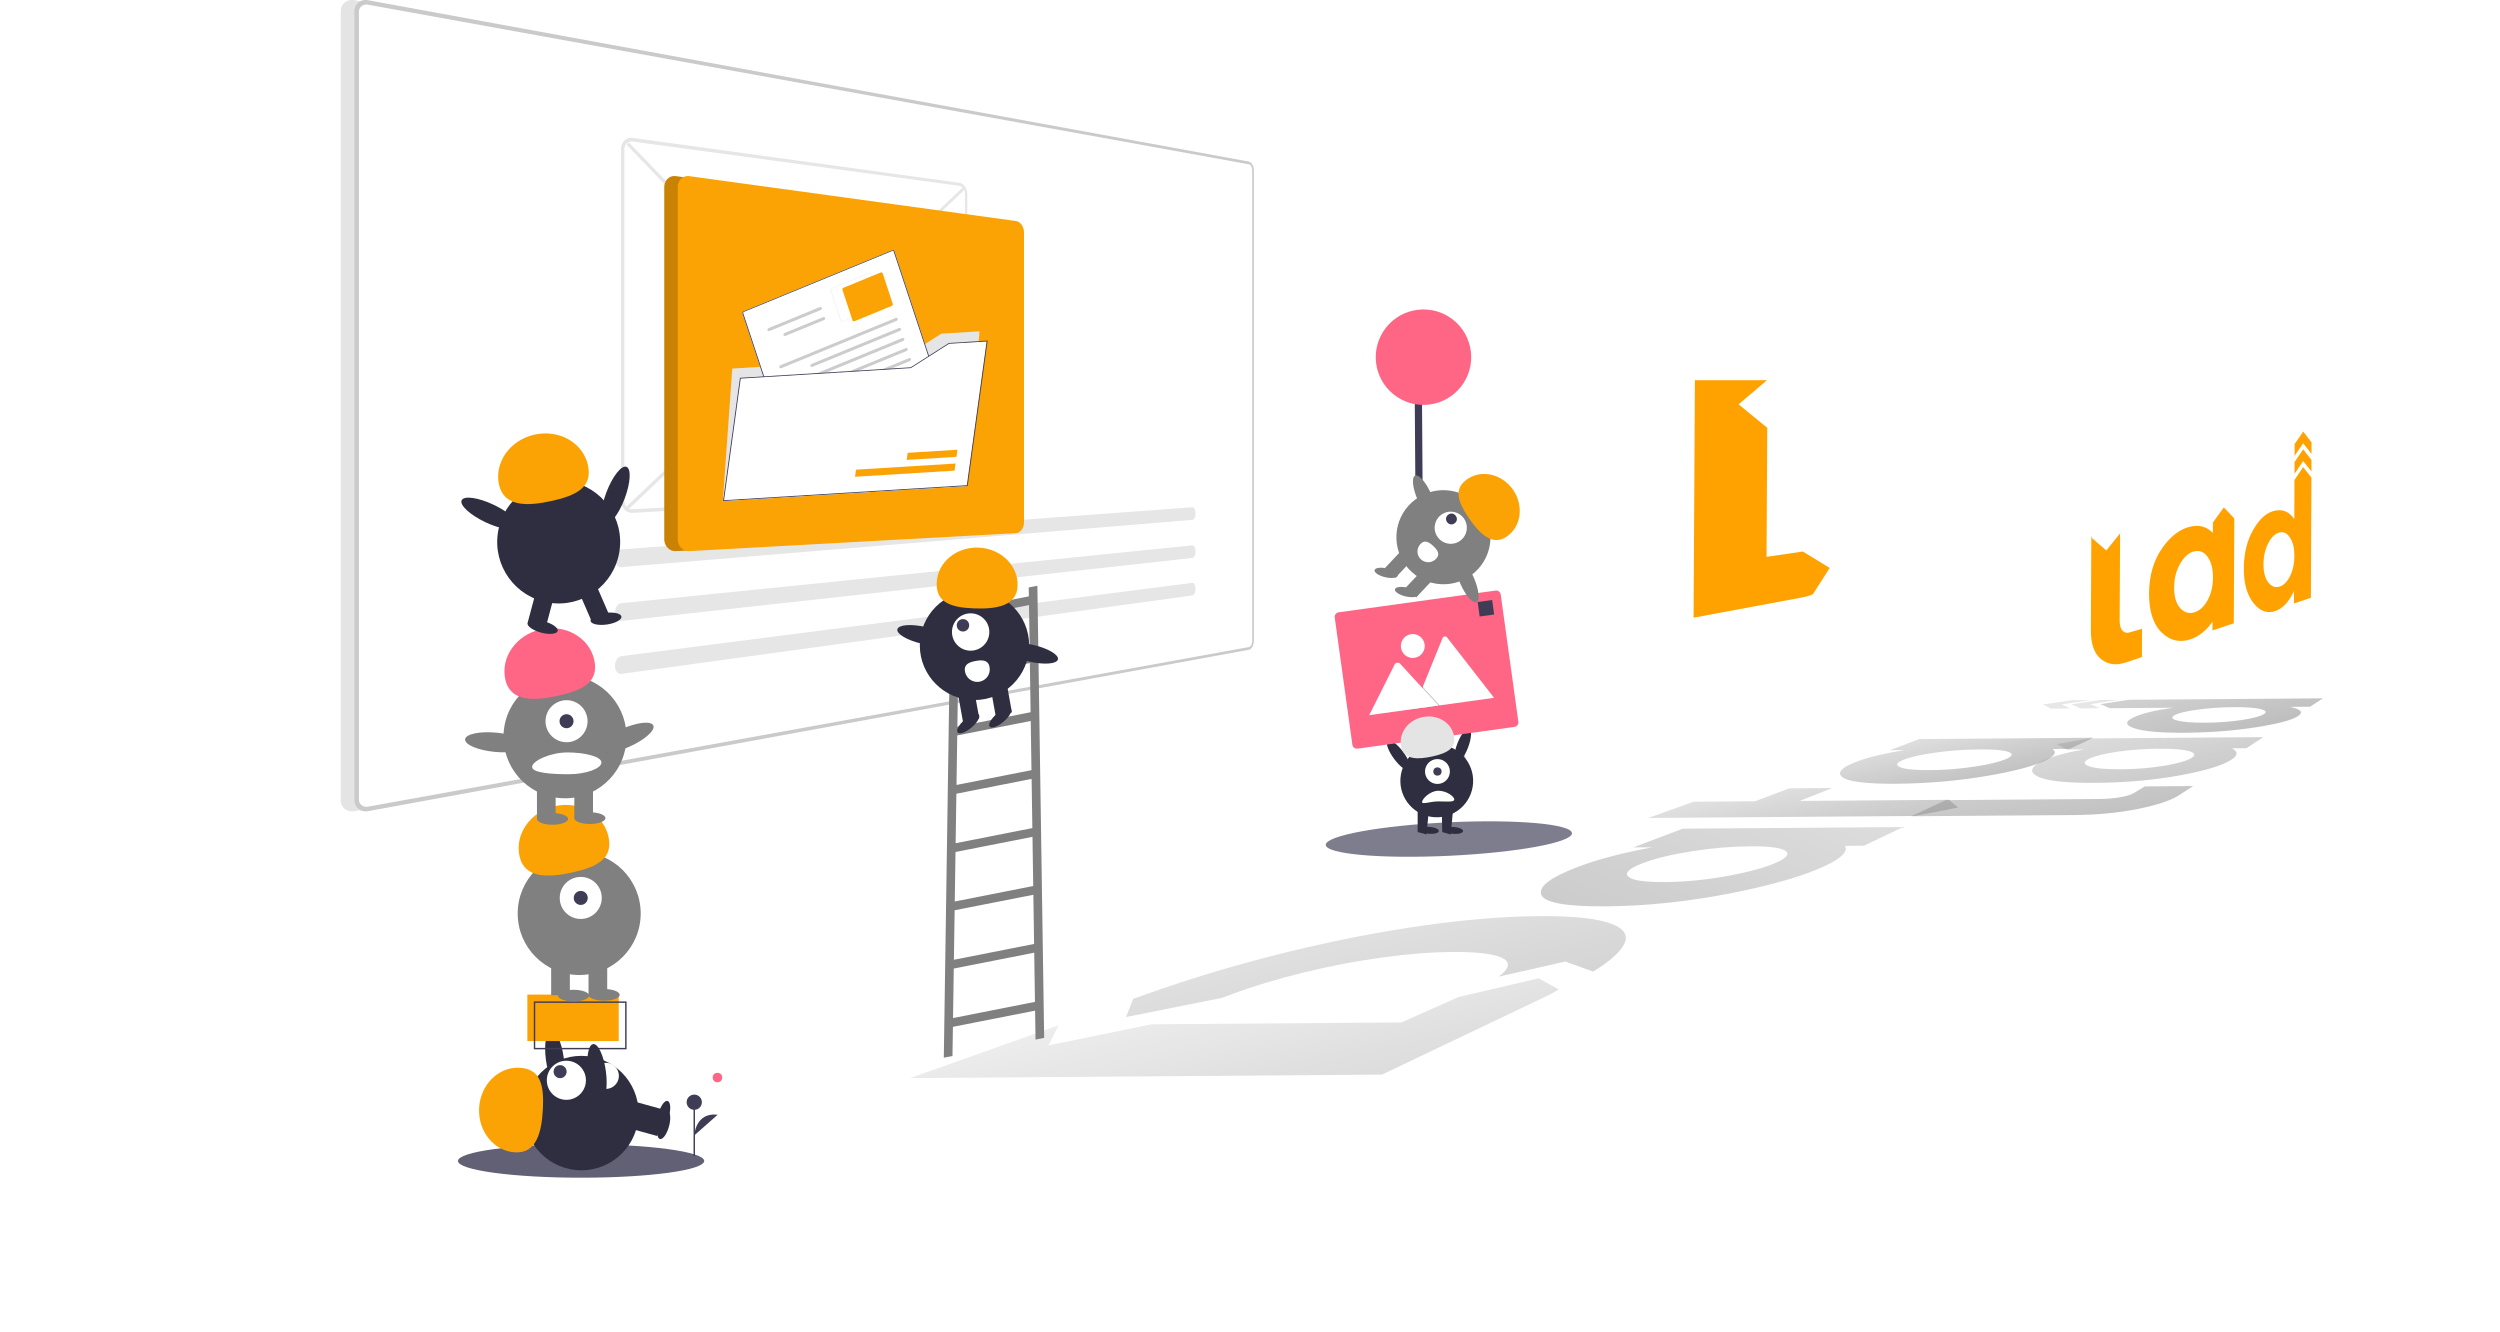 <?xml version="1.0" encoding="UTF-8" standalone="no"?>
<!-- Created with Inkscape (http://www.inkscape.org/) -->

<svg
   width="330.123mm"
   height="175.907mm"
   viewBox="0 0 330.123 175.907"
   version="1.1"
   id="svg5"
   inkscape:version="1.1.1 (c3084ef, 2021-09-22)"
   sodipodi:docname="datalad_hero_v3.svg"
   xmlns:inkscape="http://www.inkscape.org/namespaces/inkscape"
   xmlns:sodipodi="http://sodipodi.sourceforge.net/DTD/sodipodi-0.dtd"
   xmlns:xlink="http://www.w3.org/1999/xlink"
   xmlns="http://www.w3.org/2000/svg"
   xmlns:svg="http://www.w3.org/2000/svg">
  <sodipodi:namedview
     id="namedview7"
     pagecolor="#ffffff"
     bordercolor="#666666"
     borderopacity="1.0"
     inkscape:pageshadow="2"
     inkscape:pageopacity="0.0"
     inkscape:pagecheckerboard="0"
     inkscape:document-units="mm"
     showgrid="false"
     inkscape:lockguides="false"
     inkscape:zoom="0.87241678"
     inkscape:cx="470.53198"
     inkscape:cy="242.43"
     inkscape:window-width="1312"
     inkscape:window-height="777"
     inkscape:window-x="0"
     inkscape:window-y="25"
     inkscape:window-maximized="0"
     inkscape:current-layer="layer1" />
  <defs
     id="defs2">
    <linearGradient
       inkscape:collect="always"
       id="linearGradient12067">
      <stop
         style="stop-color:#000000;stop-opacity:1;"
         offset="0"
         id="stop12063" />
      <stop
         style="stop-color:#000000;stop-opacity:0;"
         offset="1"
         id="stop12065" />
    </linearGradient>
    <inkscape:path-effect
       effect="perspective-envelope"
       up_left_point="-0.095,-6.406"
       up_right_point="74,0"
       down_left_point="2.286,70.825"
       down_right_point="75,32.377"
       id="path-effect11905"
       is_visible="true"
       lpeversion="1"
       deform_type="perspective"
       horizontal_mirror="false"
       vertical_mirror="false"
       overflow_perspective="false" />
    <inkscape:path-effect
       effect="perspective-envelope"
       up_left_point="0,-6.5"
       up_right_point="73.442,-1.7763568e-15"
       down_left_point="0,31.68"
       down_right_point="73.442,32.377"
       id="path-effect10672"
       is_visible="true"
       lpeversion="1"
       deform_type="perspective"
       horizontal_mirror="false"
       vertical_mirror="false"
       overflow_perspective="false" />
    <inkscape:path-effect
       effect="perspective-envelope"
       up_left_point="0.45,-8.634"
       up_right_point="73.491,1.112"
       down_left_point="0.45,41.035"
       down_right_point="73.491,31.289"
       id="path-effect8960"
       is_visible="true"
       lpeversion="1"
       deform_type="perspective"
       horizontal_mirror="true"
       vertical_mirror="false"
       overflow_perspective="false" />
    <inkscape:path-effect
       effect="envelope"
       id="path-effect8669"
       is_visible="true"
       lpeversion="1"
       yy="true"
       xx="true"
       bendpath1="M 0,0 H 73.442"
       bendpath2="M 73.442,0 V 32.377"
       bendpath3="M 0,32.377 H 73.442"
       bendpath4="M 0,0 V 32.377" />
    <linearGradient
       inkscape:collect="always"
       xlink:href="#linearGradient12067"
       id="linearGradient12069"
       x1="-56.59"
       y1="171.795"
       x2="122.623"
       y2="-17.486"
       gradientUnits="userSpaceOnUse" />
    <linearGradient
       inkscape:collect="always"
       xlink:href="#linearGradient12067"
       id="linearGradient12090"
       gradientUnits="userSpaceOnUse"
       x1="-53.462"
       y1="239.603"
       x2="115.495"
       y2="27.678" />
    <filter
       inkscape:collect="always"
       style="color-interpolation-filters:sRGB"
       id="filter12388"
       x="-0.022"
       y="-0.033"
       width="1.044"
       height="1.067">
      <feGaussianBlur
         inkscape:collect="always"
         stdDeviation="0.683"
         id="feGaussianBlur12390" />
    </filter>
    <linearGradient
       inkscape:collect="always"
       xlink:href="#linearGradient12067"
       id="linearGradient12411"
       gradientUnits="userSpaceOnUse"
       x1="-57.349"
       y1="483.077"
       x2="362.018"
       y2="231.552" />
    <linearGradient
       inkscape:collect="always"
       xlink:href="#linearGradient12067"
       id="linearGradient12413"
       gradientUnits="userSpaceOnUse"
       x1="-56.59"
       y1="171.795"
       x2="417.31"
       y2="347.989" />
    <linearGradient
       inkscape:collect="always"
       xlink:href="#linearGradient12067"
       id="linearGradient12415"
       gradientUnits="userSpaceOnUse"
       x1="-47.877"
       y1="233.853"
       x2="143.96"
       y2="-12.411" />
    <linearGradient
       inkscape:collect="always"
       xlink:href="#linearGradient12067"
       id="linearGradient12417"
       gradientUnits="userSpaceOnUse"
       x1="47.758"
       y1="87.127"
       x2="125.68"
       y2="-2.491" />
    <linearGradient
       inkscape:collect="always"
       xlink:href="#linearGradient12067"
       id="linearGradient12419"
       gradientUnits="userSpaceOnUse"
       x1="219.6"
       y1="554.373"
       x2="465.405"
       y2="339.873" />
    <linearGradient
       inkscape:collect="always"
       xlink:href="#linearGradient12067"
       id="linearGradient12421"
       gradientUnits="userSpaceOnUse"
       x1="26.03"
       y1="103.507"
       x2="118.207"
       y2="19.408" />
    <linearGradient
       inkscape:collect="always"
       xlink:href="#linearGradient12067"
       id="linearGradient12811"
       gradientUnits="userSpaceOnUse"
       x1="-56.59"
       y1="171.795"
       x2="122.623"
       y2="-17.486" />
    <linearGradient
       inkscape:collect="always"
       xlink:href="#linearGradient12067"
       id="linearGradient12813"
       gradientUnits="userSpaceOnUse"
       x1="-56.59"
       y1="171.795"
       x2="122.623"
       y2="-17.486" />
    <linearGradient
       inkscape:collect="always"
       xlink:href="#linearGradient12067"
       id="linearGradient12815"
       gradientUnits="userSpaceOnUse"
       x1="-56.59"
       y1="171.795"
       x2="122.623"
       y2="-17.486" />
    <linearGradient
       inkscape:collect="always"
       xlink:href="#linearGradient12067"
       id="linearGradient12817"
       gradientUnits="userSpaceOnUse"
       x1="-56.59"
       y1="171.795"
       x2="122.623"
       y2="-17.486" />
    <linearGradient
       inkscape:collect="always"
       xlink:href="#linearGradient12067"
       id="linearGradient12819"
       gradientUnits="userSpaceOnUse"
       x1="-56.59"
       y1="171.795"
       x2="122.623"
       y2="-17.486" />
    <linearGradient
       inkscape:collect="always"
       xlink:href="#linearGradient12067"
       id="linearGradient12821"
       gradientUnits="userSpaceOnUse"
       x1="-56.59"
       y1="171.795"
       x2="122.623"
       y2="-17.486" />
    <linearGradient
       inkscape:collect="always"
       xlink:href="#linearGradient12067"
       id="linearGradient12823"
       gradientUnits="userSpaceOnUse"
       x1="-56.59"
       y1="171.795"
       x2="122.623"
       y2="-17.486" />
    <filter
       inkscape:collect="always"
       style="color-interpolation-filters:sRGB"
       id="filter31521"
       x="-0.06"
       y="-0.271"
       width="1.12"
       height="1.543">
      <feGaussianBlur
         inkscape:collect="always"
         stdDeviation="7.37"
         id="feGaussianBlur31523" />
    </filter>
    <filter
       inkscape:collect="always"
       style="color-interpolation-filters:sRGB"
       id="filter53529"
       x="-0.113"
       y="-0.828"
       width="1.225"
       height="2.656">
      <feGaussianBlur
         inkscape:collect="always"
         stdDeviation="1.526"
         id="feGaussianBlur53531" />
    </filter>
  </defs>
  <g
     inkscape:label="Layer 1"
     inkscape:groupmode="layer"
     id="layer1"
     transform="translate(358.925,39.946)">
    <line
       x1="-171.63"
       y1="12.523"
       x2="-171.556"
       y2="23.427"
       fill="none"
       stroke="#3f3d56"
       stroke-miterlimit="10"
       stroke-width="0.955"
       id="line3637-9" />
    <path
       style="opacity:0.855;fill:#ffffff;fill-opacity:0.64;stroke:none;stroke-width:1.316;stroke-miterlimit:4;stroke-dasharray:none;stroke-dashoffset:0;stroke-opacity:1;filter:url(#filter31521)"
       d="m -341.209,118.043 c 0.497,-0.214 47.979,-14.921 105.515,-32.68 l 104.611,-32.291 42.297,0.106 42.297,0.106 -63.58,32.067 -63.58,32.067 -61.792,0.262 c -33.985,0.144 -71.89,0.373 -84.232,0.508 -14.167,0.155 -22.107,0.102 -21.536,-0.144 z"
       id="path31250" />
    <ellipse
       cx="167.604"
       cy="70.803"
       rx="16.257"
       ry="2.212"
       fill="#3f3d56"
       id="ellipse3533-4"
       style="opacity:0.82;mix-blend-mode:normal;stroke-width:0.096;filter:url(#filter53529)"
       transform="matrix(-1,0.047,0,1,0,-7.83)" />
    <path
       id="a0650842-7e0d-4738-afc6-e49dd139c2fd"
       data-name="Path 1"
       d="M -195.793,-18.608 -312.082,-39.914 a 1.786,1.786 0 0 0 -0.716,0.008 1.476,1.476 0 0 0 -0.587,0.274 1.381,1.381 0 0 0 -0.398,0.495 1.542,1.542 0 0 0 -0.146,0.669 V 65.714 a 1.543,1.543 0 0 0 0.146,0.669 1.381,1.381 0 0 0 0.397,0.495 1.476,1.476 0 0 0 0.587,0.275 1.786,1.786 0 0 0 0.716,0.009 l 116.289,-21.306 a 0.55,0.55 0 0 0 0.259,-0.131 0.984,0.984 0 0 0 0.211,-0.267 1.496,1.496 0 0 0 0.142,-0.364 1.748,1.748 0 0 0 0.052,-0.422 v -62.092 a 1.749,1.749 0 0 0 -0.052,-0.424 1.497,1.497 0 0 0 -0.142,-0.364 0.986,0.986 0 0 0 -0.211,-0.267 0.551,0.551 0 0 0 -0.259,-0.131 z"
       fill="#e4e4e4"
       style="stroke-width:0.222" />
    <path
       id="ab230013-2870-4714-bfc2-3c974790ba7e"
       data-name="Path 1"
       d="M -194.015,-18.608 -310.303,-39.914 a 1.786,1.786 0 0 0 -0.716,0.008 1.476,1.476 0 0 0 -0.587,0.274 1.381,1.381 0 0 0 -0.398,0.495 1.542,1.542 0 0 0 -0.146,0.669 V 65.714 a 1.543,1.543 0 0 0 0.146,0.669 1.381,1.381 0 0 0 0.397,0.495 1.476,1.476 0 0 0 0.587,0.275 1.786,1.786 0 0 0 0.716,0.009 l 116.289,-21.306 a 0.55,0.55 0 0 0 0.259,-0.131 0.984,0.984 0 0 0 0.211,-0.267 1.496,1.496 0 0 0 0.142,-0.364 1.748,1.748 0 0 0 0.052,-0.422 v -62.092 a 1.749,1.749 0 0 0 -0.052,-0.424 1.497,1.497 0 0 0 -0.142,-0.364 0.986,0.986 0 0 0 -0.211,-0.267 0.551,0.551 0 0 0 -0.259,-0.131 z"
       fill="#ffffff"
       style="stroke-width:0.222" />
    <path
       id="efb73e9a-ed9f-4c58-9f24-e2c56f2a395b"
       data-name="Path 2"
       d="M -194.015,-18.608 -310.303,-39.914 a 1.786,1.786 0 0 0 -0.716,0.008 1.476,1.476 0 0 0 -0.587,0.274 1.381,1.381 0 0 0 -0.398,0.495 1.542,1.542 0 0 0 -0.146,0.669 V 65.714 a 1.543,1.543 0 0 0 0.146,0.669 1.381,1.381 0 0 0 0.397,0.495 1.476,1.476 0 0 0 0.587,0.275 1.786,1.786 0 0 0 0.716,0.009 l 116.289,-21.306 a 0.55,0.55 0 0 0 0.259,-0.131 0.984,0.984 0 0 0 0.211,-0.267 1.496,1.496 0 0 0 0.142,-0.364 1.748,1.748 0 0 0 0.052,-0.422 v -62.092 a 1.749,1.749 0 0 0 -0.052,-0.424 1.497,1.497 0 0 0 -0.142,-0.364 0.986,0.986 0 0 0 -0.211,-0.267 0.551,0.551 0 0 0 -0.259,-0.131 z m 0.442,63.317 a 1.166,1.166 0 0 1 -0.035,0.283 0.998,0.998 0 0 1 -0.095,0.243 0.656,0.656 0 0 1 -0.141,0.178 0.367,0.367 0 0 1 -0.172,0.087 l -116.288,21.069 a 1.189,1.189 0 0 1 -0.477,-0.007 0.984,0.984 0 0 1 -0.391,-0.183 0.921,0.921 0 0 1 -0.264,-0.33 1.029,1.029 0 0 1 -0.097,-0.445 V -38.357 a 1.029,1.029 0 0 1 0.097,-0.445 0.921,0.921 0 0 1 0.264,-0.33 0.983,0.983 0 0 1 0.39,-0.184 1.189,1.189 0 0 1 0.477,-0.007 l 116.288,21.07 a 0.366,0.366 0 0 1 0.172,0.087 0.656,0.656 0 0 1 0.141,0.178 0.999,0.999 0 0 1 0.095,0.243 1.166,1.166 0 0 1 0.035,0.283 v 62.171 z"
       fill="#cacaca"
       style="stroke-width:0.222" />
    <g
       id="b5e30cc8-5ae1-449e-85b5-4004b80a7a56"
       data-name="b12ed9b2-cc32-4c4f-a9d5-2d1deb4d0e3e"
       transform="matrix(0.222,0,0,0.222,-330.831,-39.946)">
      <path
         id="a649d73e-ec59-4c3e-8cce-1f940f947e89"
         data-name="Path 14"
         d="m 425.164,454.051 a 2.96,2.96 0 0 0 -1.427,0.554 4.493,4.493 0 0 0 -1.158,1.251 6.417,6.417 0 0 0 -0.772,1.758 7.545,7.545 0 0 0 -0.267,2.082 7.013,7.013 0 0 0 0.3,1.987 5.277,5.277 0 0 0 0.78,1.58 3.515,3.515 0 0 0 1.147,1.023 2.6,2.6 0 0 0 1.4,0.315 l 339.804,-28.137 a 1.164,1.164 0 0 0 0.718,-0.329 2.717,2.717 0 0 0 0.59,-0.828 5.284,5.284 0 0 0 0.4,-1.2 7.289,7.289 0 0 0 0.156,-1.458 7.068,7.068 0 0 0 -0.132,-1.445 4.807,4.807 0 0 0 -0.384,-1.169 2.339,2.339 0 0 0 -0.574,-0.779 1.046,1.046 0 0 0 -0.714,-0.264 h -0.06 z"
         transform="translate(-182.271,-127.265)"
         fill="#e6e6e6" />
    </g>
    <g
       id="a3d56c43-6c72-48a5-a1aa-00d4337a9f01"
       data-name="e10bb4bc-6df1-41b6-ac46-84090840b498"
       transform="matrix(0.222,0,0,0.222,-330.831,-39.946)">
      <path
         id="fcd1be7c-dd66-4ef0-bebb-a6cb75017f49"
         data-name="Path 15"
         d="m 425.164,486.071 a 3.043,3.043 0 0 0 -1.427,0.593 4.679,4.679 0 0 0 -1.158,1.278 6.612,6.612 0 0 0 -0.772,1.779 7.623,7.623 0 0 0 -0.267,2.095 6.927,6.927 0 0 0 0.3,1.979 5.107,5.107 0 0 0 0.78,1.559 3.376,3.376 0 0 0 1.145,0.991 2.556,2.556 0 0 0 1.4,0.277 l 339.806,-37.486 a 1.2,1.2 0 0 0 0.718,-0.349 2.824,2.824 0 0 0 0.59,-0.845 5.418,5.418 0 0 0 0.4,-1.216 7.352,7.352 0 0 0 0.156,-1.463 7.015,7.015 0 0 0 -0.132,-1.442 4.692,4.692 0 0 0 -0.384,-1.158 2.249,2.249 0 0 0 -0.577,-0.76 1.021,1.021 0 0 0 -0.714,-0.245 h -0.06 z"
         transform="translate(-182.271,-127.265)"
         fill="#e6e6e6" />
    </g>
    <g
       id="b86b841b-6efa-4245-8922-ec58e5370162"
       data-name="e3c0a870-6a35-4470-a43f-0902a465f5fb"
       transform="matrix(0.222,0,0,0.222,-330.831,-39.946)">
      <path
         id="f8e452a4-70d1-4eed-9ead-ca836e74dca4"
         data-name="Path 16"
         d="m 425.164,517.573 a 3.132,3.132 0 0 0 -1.427,0.632 4.868,4.868 0 0 0 -1.158,1.31 6.81,6.81 0 0 0 -0.772,1.8 7.701,7.701 0 0 0 -0.267,2.101 6.843,6.843 0 0 0 0.3,1.97 4.944,4.944 0 0 0 0.78,1.538 3.246,3.246 0 0 0 1.145,0.96 2.519,2.519 0 0 0 1.4,0.239 l 339.806,-46.683 a 1.238,1.238 0 0 0 0.718,-0.368 2.934,2.934 0 0 0 0.59,-0.861 5.548,5.548 0 0 0 0.4,-1.227 7.415,7.415 0 0 0 0.156,-1.467 6.961,6.961 0 0 0 -0.132,-1.438 4.578,4.578 0 0 0 -0.384,-1.148 2.163,2.163 0 0 0 -0.577,-0.744 1,1 0 0 0 -0.714,-0.226 h -0.06 z"
         transform="translate(-182.271,-127.265)"
         fill="#e6e6e6" />
    </g>
    <g
       id="g13607"
       transform="matrix(0.849,0,0,0.849,-195.74,-59.702)">
      <path
         id="a6488acd-751d-43fe-95e8-3811e87b97c8"
         data-name="Rectangle 2"
         d="m -94.741,102.023 52.275,-49.598 0.224,0.393 -52.172,49.625 z"
         fill="#e6e6e6"
         style="stroke-width:0.262" />
      <path
         id="f4872601-d834-4ac9-b8ed-95180004a4aa"
         data-name="Rectangle 3"
         d="m -94.733,45.807 0.328,-0.393 52.158,54.145 -0.225,0.373 z"
         fill="#e6e6e6"
         style="stroke-width:0.262" />
      <path
         id="fd144007-5a21-49cb-9314-d281c54acffb"
         data-name="Path 9"
         d="m -42.996,51.7 -50.814,-6.981 a 1.562,1.562 0 0 0 -0.7,0.06 1.505,1.505 0 0 0 -0.574,0.347 1.674,1.674 0 0 0 -0.389,0.576 1.99,1.99 0 0 0 -0.143,0.753 V 101.154 a 2.081,2.081 0 0 0 0.143,0.764 1.872,1.872 0 0 0 0.388,0.609 1.681,1.681 0 0 0 0.574,0.393 1.611,1.611 0 0 0 0.7,0.117 l 50.814,-2.799 a 1.03,1.03 0 0 0 0.483,-0.157 1.394,1.394 0 0 0 0.393,-0.372 1.856,1.856 0 0 0 0.264,-0.533 2.145,2.145 0 0 0 0.097,-0.64 V 53.503 a 2.225,2.225 0 0 0 -0.097,-0.648 2.044,2.044 0 0 0 -0.264,-0.555 1.575,1.575 0 0 0 -0.393,-0.404 1.113,1.113 0 0 0 -0.483,-0.195 z M -93.809,102.475 a 1.15,1.15 0 0 1 -0.5,-0.085 1.201,1.201 0 0 1 -0.409,-0.281 1.337,1.337 0 0 1 -0.277,-0.436 1.487,1.487 0 0 1 -0.102,-0.545 V 46.523 a 1.422,1.422 0 0 1 0.102,-0.537 1.196,1.196 0 0 1 0.277,-0.412 1.075,1.075 0 0 1 0.409,-0.247 1.115,1.115 0 0 1 0.5,-0.044 l 50.814,6.886 a 0.795,0.795 0 0 1 0.345,0.139 1.124,1.124 0 0 1 0.281,0.288 1.459,1.459 0 0 1 0.189,0.397 1.589,1.589 0 0 1 0.07,0.464 v 45.098 a 1.533,1.533 0 0 1 -0.07,0.458 1.325,1.325 0 0 1 -0.189,0.381 0.995,0.995 0 0 1 -0.281,0.265 0.735,0.735 0 0 1 -0.345,0.111 z"
         fill="#e6e6e6"
         style="stroke-width:0.262" />
      <path
         id="e3bc2865-e5cc-42bd-b905-26cd15d9eaa8"
         data-name="Path 9"
         d="M -36.27,57.649 -87.084,50.668 a 1.562,1.562 0 0 0 -0.7,0.06 1.505,1.505 0 0 0 -0.574,0.347 1.674,1.674 0 0 0 -0.389,0.576 1.99,1.99 0 0 0 -0.143,0.753 v 54.699 a 2.081,2.081 0 0 0 0.143,0.764 1.872,1.872 0 0 0 0.388,0.609 1.681,1.681 0 0 0 0.574,0.393 1.611,1.611 0 0 0 0.7,0.117 l 50.814,-2.799 a 1.03,1.03 0 0 0 0.483,-0.157 1.394,1.394 0 0 0 0.393,-0.372 1.856,1.856 0 0 0 0.264,-0.533 2.145,2.145 0 0 0 0.097,-0.64 V 59.451 a 2.225,2.225 0 0 0 -0.097,-0.648 2.044,2.044 0 0 0 -0.264,-0.555 1.575,1.575 0 0 0 -0.393,-0.404 1.113,1.113 0 0 0 -0.483,-0.195 z"
         fill="#fba304"
         style="stroke-width:0.262" />
      <path
         id="b68ff6b4-7e21-4c16-926b-abc7c0c87ae6"
         data-name="Path 9"
         d="M -36.27,57.649 -87.084,50.668 a 1.562,1.562 0 0 0 -0.7,0.06 1.505,1.505 0 0 0 -0.574,0.347 1.674,1.674 0 0 0 -0.389,0.576 1.99,1.99 0 0 0 -0.143,0.753 v 54.699 a 2.081,2.081 0 0 0 0.143,0.764 1.872,1.872 0 0 0 0.388,0.609 1.681,1.681 0 0 0 0.574,0.393 1.611,1.611 0 0 0 0.7,0.117 l 50.814,-2.799 a 1.03,1.03 0 0 0 0.483,-0.157 1.394,1.394 0 0 0 0.393,-0.372 1.856,1.856 0 0 0 0.264,-0.533 2.145,2.145 0 0 0 0.097,-0.64 V 59.451 a 2.225,2.225 0 0 0 -0.097,-0.648 2.044,2.044 0 0 0 -0.264,-0.555 1.575,1.575 0 0 0 -0.393,-0.404 1.113,1.113 0 0 0 -0.483,-0.195 z"
         opacity="0.2"
         style="stroke-width:0.262" />
      <path
         id="b6d259d0-7a66-4dd7-a2f5-b1dbe4f4dee1"
         data-name="Path 9"
         d="m -34.176,57.649 -50.814,-6.981 a 1.562,1.562 0 0 0 -0.7,0.06 1.505,1.505 0 0 0 -0.574,0.347 1.674,1.674 0 0 0 -0.389,0.576 1.99,1.99 0 0 0 -0.143,0.753 v 54.699 a 2.081,2.081 0 0 0 0.143,0.764 1.872,1.872 0 0 0 0.388,0.609 1.681,1.681 0 0 0 0.574,0.393 1.611,1.611 0 0 0 0.7,0.117 l 50.814,-2.799 a 1.03,1.03 0 0 0 0.483,-0.157 1.394,1.394 0 0 0 0.393,-0.372 1.856,1.856 0 0 0 0.264,-0.533 2.145,2.145 0 0 0 0.097,-0.64 V 59.451 a 2.225,2.225 0 0 0 -0.097,-0.648 2.044,2.044 0 0 0 -0.264,-0.555 1.575,1.575 0 0 0 -0.393,-0.404 1.113,1.113 0 0 0 -0.483,-0.195 z"
         fill="#fba304"
         style="stroke-width:0.262" />
    </g>
    <g
       id="g8246"
       transform="matrix(1.117,-0.104,-0.003,1.019,-135.719,17.878)"
       inkscape:path-effect="#path-effect8669;#path-effect8960">
      <g
         id="g10670"
         inkscape:path-effect="#path-effect10672"
         transform="matrix(1.004,-0.149,-0.002,1.276,-38.39,-6.686)">
        <g
           id="layer8-6"
           inkscape:label="durr"
           style="display:inline"
           transform="translate(-10.076,-8.721)">
          <g
             aria-label="lad"
             transform="matrix(0.265,0,0,0.265,23.912,-45.389)"
             style="font-style:normal;font-variant:normal;font-weight:bold;font-stretch:normal;font-size:20px;line-height:25px;font-family:Arial;-inkscape-font-specification:'Arial, Bold';text-align:start;letter-spacing:0px;word-spacing:0px;writing-mode:lr-tb;text-anchor:start;display:inline;opacity:1;fill:#000000;fill-opacity:1;stroke:none;stroke-width:1px;stroke-linecap:butt;stroke-linejoin:miter;stroke-opacity:1"
             id="flowRoot4504-8-4-3"
             inkscape:export-xdpi="299.96201"
             inkscape:export-ydpi="299.96201">
            <path
               d="m 283.431,314.356 c -0.002,11.402 -0.003,22.805 -0.005,34.209 5e-5,1.762 0.437,3.131 1.306,4.103 0.865,0.911 1.888,1.329 3.064,1.258 2.226,-0.136 3.018,-0.155 5.594,-0.324 0.003,3.618 0.005,7.236 0.008,10.855 -2.497,0.231 -4.746,0.428 -7.29,0.663 -4.19,0.379 -7.828,-0.76 -10.88,-3.458 -3.043,-2.745 -4.582,-6.72 -4.581,-11.891 0.002,-11.996 0.004,-23.991 0.007,-35.984 4.33,0.193 8.589,0.382 12.778,0.568 z"
               style="font-style:normal;font-variant:normal;font-weight:bold;font-stretch:normal;font-size:96px;font-family:'Montserrat Alternates';-inkscape-font-specification:'Montserrat Alternates Bold';fill:#ffa200;fill-opacity:1"
               id="path4584-3-4"
               inkscape:connector-curvature="0"
               sodipodi:nodetypes="cscsccscscc"
               inkscape:original-d="m 95.601062,269.44343 -0.0011,38.5225 c -5.7e-5,1.984 0.513084,3.552 1.537084,4.704 1.024,1.088 2.240001,1.632 3.648004,1.632 2.688,0 3.65097,0.033 6.816,0.0205 l 0.0103,12.55209 c -5.1871,0.009 -3.85034,0.003 -8.842344,0.003 -4.928,0 -9.12,-1.632 -12.576,-4.896 -3.392,-3.264 -5.088,-7.712 -5.088,-13.344 v -39.1945 z" />
          </g>
          <path
             inkscape:connector-curvature="0"
             d="m 117.314,49.613 c -0.923,0.084 -1.768,-0.348 -2.527,-1.308 -0.773,-0.978 -1.166,-2.244 -1.166,-3.782 -4.3e-4,-1.539 0.381,-2.793 1.134,-3.75 0.739,-0.953 1.589,-1.406 2.542,-1.373 0.931,0.032 1.676,0.473 2.244,1.313 -4.5e-4,-1.325 -8.9e-4,-2.65 -7.1e-4,-3.974 0.338,-0.373 0.675,-0.744 1.009,-1.113 0.33,0.419 0.658,0.836 0.985,1.251 0.004,12.345 -3e-5,-0.129 0.003,12.215 -0.657,0.058 -1.322,0.117 -1.994,0.177 -1.1e-4,-0.424 -2.2e-4,-0.847 -4e-4,-1.271 -0.577,0.992 -1.317,1.534 -2.229,1.616 v -3e-6 z m -1.379,-5.041 c 1.6e-4,0.811 0.194,1.469 0.578,1.972 0.381,0.486 0.82,0.711 1.317,0.681 0.49,-0.03 0.901,-0.303 1.233,-0.814 0.339,-0.52 0.507,-1.166 0.507,-1.941 -2e-4,-0.787 -0.169,-1.436 -0.508,-1.948 -0.333,-0.529 -0.748,-0.797 -1.248,-0.8 -0.506,-0.003 -0.946,0.265 -1.317,0.81 -0.374,0.549 -0.562,1.231 -0.562,2.042 z"
             style="font-style:normal;font-variant:normal;font-weight:bold;font-stretch:normal;font-size:96px;line-height:25px;font-family:'Montserrat Alternates';-inkscape-font-specification:'Montserrat Alternates Bold';text-align:start;letter-spacing:0px;word-spacing:0px;writing-mode:lr-tb;text-anchor:start;opacity:1;fill:#ffa200;fill-opacity:1;stroke:none;stroke-width:0.265px;stroke-linecap:butt;stroke-linejoin:miter;stroke-opacity:1"
             id="path4588-1-3"
             inkscape:export-xdpi="299.96201"
             inkscape:export-ydpi="299.96201"
             sodipodi:nodetypes="ssscscccccccsscscscsss"
             inkscape:original-d="m 75.669676,41.098735 c -1.608667,0 -3.048,-0.6858 -4.318,-2.0574 -1.27,-1.3716 -1.905,-3.0734 -1.905,-5.105399 0,-2.032 0.618067,-3.691467 1.8542,-4.9784 1.236133,-1.303867 2.683933,-1.9558 4.3434,-1.9558 1.659469,0 3.014136,0.5842 4.064003,1.7526 l 1.77e-4,-5.64119 1.905,-1.700293 1.905,1.700293 -1.77e-4,17.782389 h -3.81 v -1.8034 c -1.0668,1.337733 -2.413001,2.0066 -4.038603,2.0066 z m -2.3876,-7.010399 c 0,1.100666 0.3302,2.006599 0.9906,2.717799 0.6604,0.694267 1.430867,1.0414 2.3114,1.0414 0.880535,0 1.625603,-0.347133 2.235203,-1.0414 0.626533,-0.7112 0.9398,-1.617133 0.9398,-2.717799 0,-1.1176 -0.313267,-2.040467 -0.9398,-2.7686 -0.6096,-0.745067 -1.363134,-1.1176 -2.260603,-1.1176 -0.897467,0 -1.667933,0.372533 -2.3114,1.1176 -0.643467,0.745067 -0.9652,1.667933 -0.9652,2.7686 z" />
          <g
             aria-label="data"
             transform="matrix(0.265,0,0,0.265,-10.022,-59.474)"
             style="font-style:normal;font-variant:normal;font-weight:bold;font-stretch:normal;font-size:20px;line-height:25px;font-family:Arial;-inkscape-font-specification:'Arial, Bold';text-align:start;letter-spacing:0px;word-spacing:0px;writing-mode:lr-tb;text-anchor:start;opacity:1;fill:#333333;fill-opacity:1;stroke:none;stroke-width:1px;stroke-linecap:butt;stroke-linejoin:miter;stroke-opacity:1"
             id="flowRoot4504-6-1"
             inkscape:export-xdpi="299.96201"
             inkscape:export-ydpi="299.96201">
            <path
               d="m 361.095,369.57 c -7.351,-0.254 -13.984,-3.045 -19.819,-8.472 -5.991,-5.572 -9.045,-12.711 -9.04,-21.307 0.005,-8.664 3.143,-15.161 9.289,-19.404 5.982,-4.13 12.711,-5.546 20.115,-4.363 5.594,0.894 10.344,3.348 14.303,7.322 4.2e-4,-1.399 8.8e-4,-2.798 10e-4,-4.197 l 14.295,2.255 -0.011,48.452 -14.299,-0.52 0.001,-4.105 c -4.229,3.072 -9.159,4.535 -14.836,4.339 z m -11.444,-27.783 c -0.002,4.365 1.434,8.051 4.28,11.026 2.809,2.872 6.042,4.411 9.679,4.641 3.576,0.226 6.555,-0.878 8.962,-3.29 2.38,-2.446 3.56,-5.679 3.561,-9.719 10e-4,-4.102 -1.177,-7.657 -3.554,-10.688 -2.405,-3.066 -5.417,-4.849 -9.062,-5.328 -3.708,-0.487 -6.945,0.52 -9.686,3.051 -2.776,2.498 -4.178,5.941 -4.18,10.307 z"
               style="font-style:normal;font-variant:normal;font-weight:bold;font-stretch:normal;font-size:96px;font-family:'Montserrat Alternates';-inkscape-font-specification:'Montserrat Alternates Bold';fill:#ffffff;fill-opacity:1"
               id="path4612-4-9"
               inkscape:connector-curvature="0"
               inkscape:original-d="m 171.53287,326.87793 q -9.888,0 -17.28,-7.392 -7.392,-7.392 -7.392,-19.392 0,-12.096 7.584,-19.296 7.584,-7.2 17.568,-7.2 7.776,0 13.536,5.184 v -4.32 h 14.496 v 51.648 h -14.496 v -4.224 q -6.144,4.992 -14.016,4.992 z m -10.176,-26.496 q 0,6.336 3.744,10.368 3.744,3.936 8.736,3.936 4.992,0 8.448,-3.936 3.456,-4.032 3.456,-10.272 0,-6.336 -3.456,-10.56 -3.456,-4.224 -8.544,-4.224 -5.088,0 -8.736,4.224 -3.648,4.128 -3.648,10.464 z" />
            <path
               d="m 443.725,372.427 c -4.773,-0.165 -9.052,-2.368 -12.798,-6.672 -3.825,-4.395 -5.768,-10.053 -5.767,-16.902 1.7e-4,-6.903 1.994,-12.146 5.916,-15.672 3.838,-3.45 8.181,-4.755 12.99,-3.987 3.655,0.584 6.774,2.457 9.384,5.592 0,0.037 -1.3e-4,-3.448 -1e-4,-3.41 3.21,0.506 6.376,1.006 9.5,1.499 l 0.005,40.235 c -3.124,-0.108 -6.291,-0.217 -9.502,-0.328 l -4.7e-4,-3.962 c -2.786,2.521 -6.02,3.734 -9.728,3.606 z m -7.423,-22.247 c -2.2e-4,3.505 0.927,6.447 2.768,8.805 1.821,2.282 3.922,3.489 6.293,3.639 2.338,0.148 4.292,-0.776 5.874,-2.757 1.567,-2.013 2.345,-4.654 2.345,-7.938 -5e-5,-3.334 -0.779,-6.201 -2.346,-8.619 -1.582,-2.44 -3.558,-3.824 -5.941,-4.137 -2.417,-0.318 -4.519,0.56 -6.295,2.651 -1.794,2.06 -2.697,4.851 -2.697,8.356 z"
               style="font-style:normal;font-variant:normal;font-weight:bold;font-stretch:normal;font-size:96px;font-family:'Montserrat Alternates';-inkscape-font-specification:'Montserrat Alternates Bold';fill:#ffffff;fill-opacity:1"
               id="path4616-0-3"
               inkscape:connector-curvature="0"
               sodipodi:nodetypes="sssssccccccsscscssscs"
               inkscape:original-d="m 264.91341,326.87793 c -6.592,0 -12.352,-2.464 -17.28,-7.392 -4.928,-4.928 -7.392,-11.392 -7.392,-19.392 0,-8.064 2.528,-14.496 7.584,-19.296 5.056,-4.8 10.912,-7.2 17.568,-7.2 5.184,0 9.696,1.728 13.536,5.184 v -4.32 h 14.496 v 52.44075 h -14.496 v -5.01675 c -4.096,3.328 -8.768,4.992 -14.016,4.992 z m -10.176,-26.496 c 0,4.224 1.248,7.68 3.744,10.368 2.496,2.624 5.408,3.936 8.736,3.936 3.328,0 6.144,-1.312 8.448,-3.936 2.304,-2.688 3.456,-6.112 3.456,-10.272 0,-4.224 -1.152,-7.744 -3.456,-10.56 -2.304,-2.816 -5.152,-4.224 -8.544,-4.224 -3.392,0 -6.304,1.408 -8.736,4.224 -2.432,2.752 -3.648,6.24 -3.648,10.464 z" />
            <path
               d="m 398.905,370.465 c 0.001,-5.443 0.002,-10.887 0.003,-16.33 0.003,-15.183 0.005,-30.364 0.008,-45.543 4.329,0.84 8.586,1.666 12.775,2.479 -7e-5,0.547 -0.002,13.17 -0.002,13.717 l 10.348,1.633 c -2e-5,0.306 -5.7e-4,9.39 -4e-4,9.696 l -10.348,-1.36 c -5.8e-4,2.216 -0.003,17.554 -0.003,19.771 -2.4e-4,4.513 -0.001,9.026 -0.002,13.539 -2.077,1.828 -4.172,3.671 -6.283,5.529 l -6.494,-6.08"
               style="font-style:normal;font-variant:normal;font-weight:bold;font-stretch:normal;font-size:96px;font-family:'Montserrat Alternates';-inkscape-font-specification:'Montserrat Alternates Bold';fill:#ffffff;fill-opacity:1"
               id="path4614-2-0"
               inkscape:connector-curvature="0"
               sodipodi:nodetypes="cccccccccccc"
               inkscape:original-d="m 209.3575,326.42845 4e-5,-17.79057 -7.6e-4,-49.632 14.49624,-10e-6 v 15.456 h 12.48 v 11.232 h -12.48 l -10e-4,22.272 -3e-5,15.24998 -7.24725,6.42519 -7.24724,-6.42519" />
          </g>
          <path
             style="font-style:normal;font-variant:normal;font-weight:bold;font-stretch:normal;font-size:192px;line-height:25px;font-family:Montserrat;-inkscape-font-specification:'Montserrat Bold';text-align:start;letter-spacing:0px;word-spacing:0px;writing-mode:lr-tb;text-anchor:start;fill:#ffffff;fill-opacity:1;stroke:none;stroke-width:0.134px;stroke-linecap:butt;stroke-linejoin:miter;stroke-opacity:1"
             d="m 61.784,15.22 -3.128,1.757 3.178,2.933 c 0.151,0.025 0.301,0.049 0.452,0.074 1.49,0.243 2.79,0.72 3.911,1.428 1.102,0.676 1.947,1.514 2.546,2.517 0.618,0.997 0.925,2.085 0.924,3.269 -7.74e-4,1.165 -0.284,2.174 -0.853,3.031 -0.574,0.865 -1.382,1.51 -2.431,1.932 -0.38,0.153 -0.782,0.271 -1.207,0.357 0.296,0.267 2.61,1.979 2.61,1.979 l -1.847,2.636 c 1.429,-0.164 2.729,-0.462 3.905,-0.893 2.093,-0.757 3.66,-1.861 4.736,-3.314 1.08,-1.426 1.614,-3.095 1.615,-5.026 0.001,-1.931 -0.52,-3.713 -1.575,-5.367 -1.074,-1.702 -2.614,-3.167 -4.654,-4.401 -2.082,-1.27 -4.571,-2.201 -7.512,-2.78 -0.223,-0.044 -0.446,-0.088 -0.67,-0.132 z"
             id="path1711-6-2-1-6"
             inkscape:connector-curvature="0"
             sodipodi:nodetypes="cccsccssscccccsccsc"
             inkscape:export-xdpi="299.96201"
             inkscape:export-ydpi="299.96201"
             inkscape:original-d="m 17.452682,8.7212544 -1.906485,1.9064846 1.940098,1.940098 h 0.282821 c 0.946542,0 1.789879,0.223753 2.529901,0.671209 0.740024,0.430247 1.316456,1.041043 1.729492,1.832696 0.430247,0.791651 0.645475,1.703714 0.645475,2.736304 0,1.015381 -0.197915,1.918919 -0.593741,2.710572 -0.395827,0.791653 -0.946686,1.40271 -1.652289,1.832957 -0.252626,0.154039 -0.518946,0.279256 -0.798045,0.378146 0.194754,0.207133 1.7463,1.536742 1.7463,1.536742 l -1.241054,2.325074 c 0.957959,-0.187072 1.84731,-0.490146 2.667767,-0.909914 1.497255,-0.757234 2.650383,-1.824061 3.459245,-3.200848 0.826073,-1.376788 1.239217,-2.951585 1.239217,-4.724198 0,-1.772614 -0.404618,-3.338623 -1.21348,-4.6982 C 25.479041,11.68159 24.343225,10.614499 22.880388,9.8572668 21.434762,9.1000353 19.765401,8.7212544 17.872319,8.7212544 Z" />
          <path
             inkscape:connector-curvature="0"
             d="m 107.381,50.513 c -1.263,0.114 -2.396,-0.327 -3.387,-1.342 -1.012,-1.037 -1.526,-2.47 -1.526,-4.283 1.1e-4,-1.827 0.528,-3.281 1.566,-4.344 1.016,-1.04 2.165,-1.53 3.438,-1.485 0.967,0.034 1.793,0.426 2.483,1.169 l 1e-5,-1.068 c 0.428,-0.429 0.853,-0.856 1.275,-1.28 0.416,0.459 0.829,0.914 1.239,1.366 l 0.001,10.65 c -0.827,0.073 -1.665,0.148 -2.514,0.223 l -7e-5,-0.883 c -0.737,0.76 -1.593,1.188 -2.574,1.277 z m -1.964,-5.643 c -10e-6,0.928 0.245,1.676 0.732,2.239 0.482,0.544 1.038,0.794 1.665,0.755 0.619,-0.038 1.136,-0.348 1.554,-0.924 0.415,-0.585 0.621,-1.31 0.621,-2.179 -8e-5,-0.882 -0.206,-1.616 -0.621,-2.204 -0.419,-0.594 -0.942,-0.894 -1.572,-0.898 -0.64,-0.004 -1.196,0.298 -1.666,0.91 -0.475,0.605 -0.714,1.373 -0.714,2.301 z"
             style="font-style:normal;font-variant:normal;font-weight:bold;font-stretch:normal;font-size:96px;line-height:25px;font-family:'Montserrat Alternates';-inkscape-font-specification:'Montserrat Alternates Bold';text-align:start;letter-spacing:0px;word-spacing:0px;writing-mode:lr-tb;text-anchor:start;opacity:1;fill:#ffa200;fill-opacity:1;stroke:none;stroke-width:0.265px;stroke-linecap:butt;stroke-linejoin:miter;stroke-opacity:1"
             id="path4586-7-9"
             sodipodi:nodetypes="ssssscccccccsscscssscs"
             inkscape:export-xdpi="299.96201"
             inkscape:export-ydpi="299.96201"
             inkscape:original-d="m 60.069768,41.098735 c -1.744133,0 -3.268133,-0.651933 -4.572,-1.9558 -1.303866,-1.303867 -1.9558,-3.014133 -1.9558,-5.130799 0,-2.1336 0.668867,-3.8354 2.0066,-5.1054 1.337734,-1.27 2.887134,-1.905 4.6482,-1.905 1.3716,0 2.5654,0.4572 3.5814,1.3716 l 2.88e-4,-1.35286 1.9175,-1.700476 1.9175,1.700476 1.12e-4,13.875059 h -3.8354 v -1.1176 c -1.083733,0.880531 -2.319866,1.3208 -3.7084,1.3208 z m -2.6924,-7.010399 c 0,1.117599 0.3302,2.031999 0.9906,2.743199 0.6604,0.694267 1.430867,1.0414 2.3114,1.0414 0.880534,0 1.6256,-0.347133 2.2352,-1.0414 0.6096,-0.7112 0.9144,-1.617133 0.9144,-2.717799 0,-1.1176 -0.3048,-2.048933 -0.9144,-2.794 -0.6096,-0.745067 -1.363133,-1.1176 -2.2606,-1.1176 -0.897466,0 -1.667933,0.372533 -2.3114,1.1176 -0.643466,0.728133 -0.9652,1.651 -0.9652,2.7686 z" />
          <path
             style="opacity:1;fill:#ffa200;fill-opacity:1;fill-rule:evenodd;stroke:none;stroke-width:1.058;stroke-linecap:butt;stroke-linejoin:miter;stroke-miterlimit:4;stroke-dasharray:none;stroke-opacity:0"
             d="m 119.54,34.909 c 0.338,-0.365 0.675,-0.728 1.009,-1.089 0.33,0.427 0.658,0.851 0.985,1.273 1.1e-4,0.389 2.3e-4,0.778 3.7e-4,1.168 -0.326,-0.417 -0.655,-0.836 -0.985,-1.258 -0.334,0.366 -0.671,0.734 -1.009,1.104 -1e-4,-0.399 -2.1e-4,-0.798 -3.4e-4,-1.198 z"
             id="rect2037-8"
             inkscape:connector-curvature="0"
             sodipodi:nodetypes="ccccccc"
             inkscape:original-d="m 79.708456,20.517949 1.905,-1.7 1.905,1.7 V 22.218 l -1.905,-1.700015 -1.905,1.700015 z" />
          <path
             style="display:inline;opacity:1;fill:#ffa200;fill-opacity:1;fill-rule:evenodd;stroke:none;stroke-width:1.058;stroke-linecap:butt;stroke-linejoin:miter;stroke-miterlimit:4;stroke-dasharray:none;stroke-opacity:0"
             d="m 119.539,33.085 1.009,-1.066 c 0.33,0.434 0.658,0.866 0.985,1.296 1.1e-4,0.389 2.2e-4,0.778 3.7e-4,1.167 -0.326,-0.424 -0.655,-0.851 -0.985,-1.281 l -1.009,1.081 c 1e-5,0.025 -3.6e-4,-1.223 -3.4e-4,-1.198 z"
             id="rect2037-6-9"
             inkscape:connector-curvature="0"
             sodipodi:nodetypes="ccccccc"
             inkscape:original-d="m 79.708456,17.927898 1.905,-1.7 1.905,1.7 v 1.700051 l -1.905,-1.700015 -1.905,1.700015 z" />
        </g>
        <g
           id="layer9-1"
           inkscape:label="L"
           transform="translate(-10.076,-8.721)">
          <path
             style="font-style:normal;font-variant:normal;font-weight:bold;font-stretch:normal;font-size:192px;line-height:25px;font-family:Montserrat;-inkscape-font-specification:'Montserrat Bold';text-align:start;letter-spacing:0px;word-spacing:0px;writing-mode:lr-tb;text-anchor:start;fill:#ffa200;fill-opacity:1;stroke:none;stroke-width:0.134px;stroke-linecap:butt;stroke-linejoin:miter;stroke-opacity:1"
             d="m 48.84,12.67 c -0.009,8.034 -0.017,16.07 -0.025,24.109 0,0 11.896,0.434 12.789,0.464 0.882,0.03 1.252,-0.076 1.252,-0.076 l 1.971,-2.283 -3.178,-2.295 -4.271,-0.3 0.012,-13.102 -1.552,-1.396 -1.838,-1.652 -9.94e-4,-5.23e-4 c 2.33e-4,2.12e-4 1.696,-0.912 3.337,-1.794 l -8.497,-1.674 z"
             id="path1711-6-2-1-9-2"
             inkscape:connector-curvature="0"
             sodipodi:nodetypes="cczcccccccccc"
             inkscape:export-xdpi="299.96201"
             inkscape:export-ydpi="299.96201"
             inkscape:original-d="m 10.076211,8.721255 v 18.096381 c 0,0 6.723806,0.0017 7.275896,0 0.552089,-0.0017 0.786041,-0.100838 0.786041,-0.100838 l 1.26597,-1.979505 -2.025955,-1.740245 h -2.577755 v -10.42921 l -0.89967,-0.899934 -1.040165,-1.040164 -5.55e-4,-2.68e-4 c 1.3e-4,1.33e-4 0.957608,-0.957398 1.906482,-1.906223 z" />
        </g>
      </g>
    </g>
    <g
       id="g11903"
       transform="matrix(1.771,-0.673,1.389,0.01,-229.685,102.417)"
       inkscape:path-effect="#path-effect11905"
       style="opacity:0.469;mix-blend-mode:normal;fill:url(#linearGradient12069);fill-opacity:1;filter:url(#filter12388)">
      <g
         id="layer8-8"
         inkscape:label="durr"
         style="display:inline;fill:url(#linearGradient12821);fill-opacity:1"
         transform="translate(-10.076,-8.721)">
        <g
           aria-label="lad"
           transform="matrix(0.265,0,0,0.265,23.912,-45.389)"
           style="font-style:normal;font-variant:normal;font-weight:bold;font-stretch:normal;font-size:20px;line-height:25px;font-family:Arial;-inkscape-font-specification:'Arial, Bold';text-align:start;letter-spacing:0px;word-spacing:0px;writing-mode:lr-tb;text-anchor:start;display:inline;opacity:1;fill:url(#linearGradient12811);fill-opacity:1;stroke:none;stroke-width:1px;stroke-linecap:butt;stroke-linejoin:miter;stroke-opacity:1"
           id="flowRoot4504-8-4-4"
           inkscape:export-xdpi="299.96201"
           inkscape:export-ydpi="299.96201">
          <path
             d="m 154.868,287.113 1.631,52.869 c 0.084,2.723 0.552,4.694 1.398,5.909 0.839,1.121 1.797,1.427 2.872,0.928 2.029,-0.942 2.749,-1.232 5.086,-2.335 l 0.522,16.649 c -3.844,2.045 -2.843,1.507 -6.622,3.505 -3.837,2.029 -7.258,1.522 -10.226,-1.612 -2.975,-3.224 -4.61,-8.894 -4.859,-16.959 l -1.732,-56.127 z"
             style="font-style:normal;font-variant:normal;font-weight:bold;font-stretch:normal;font-size:96px;font-family:'Montserrat Alternates';-inkscape-font-specification:'Montserrat Alternates Bold';fill:url(#linearGradient12411);fill-opacity:1"
             id="path4584-3-3"
             inkscape:connector-curvature="0"
             sodipodi:nodetypes="cscsccscscc"
             inkscape:original-d="m 95.601062,269.44343 -0.0011,38.5225 c -5.7e-5,1.984 0.513084,3.552 1.537084,4.704 1.024,1.088 2.240001,1.632 3.648004,1.632 2.688,0 3.65097,0.033 6.816,0.0205 l 0.0103,12.55209 c -5.1871,0.009 -3.85034,0.003 -8.842344,0.003 -4.928,0 -9.12,-1.632 -12.576,-4.896 -3.392,-3.264 -5.088,-7.712 -5.088,-13.344 v -39.1945 z" />
        </g>
        <path
           inkscape:connector-curvature="0"
           d="m 81.603,42.935 c -0.769,0.407 -1.499,0.03 -2.185,-1.159 -0.701,-1.215 -1.092,-2.976 -1.163,-5.263 -0.071,-2.286 0.197,-4.258 0.792,-5.887 0.582,-1.613 1.278,-2.512 2.079,-2.719 0.779,-0.201 1.418,0.247 1.926,1.325 l -0.18,-5.816 0.783,-1.88 0.865,1.577 0.549,17.783 -1.631,0.856 -0.057,-1.859 c -0.432,1.624 -1.022,2.643 -1.779,3.043 z m -1.385,-7.02 c 0.037,1.198 0.23,2.113 0.575,2.741 0.341,0.603 0.719,0.805 1.132,0.612 0.407,-0.19 0.735,-0.71 0.988,-1.558 0.257,-0.86 0.367,-1.853 0.332,-2.988 -0.036,-1.152 -0.204,-2.054 -0.508,-2.71 -0.3,-0.684 -0.657,-0.963 -1.074,-0.83 -0.423,0.135 -0.779,0.652 -1.065,1.558 -0.29,0.916 -0.417,1.976 -0.38,3.174 z"
           style="font-style:normal;font-variant:normal;font-weight:bold;font-stretch:normal;font-size:96px;line-height:25px;font-family:'Montserrat Alternates';-inkscape-font-specification:'Montserrat Alternates Bold';text-align:start;letter-spacing:0px;word-spacing:0px;writing-mode:lr-tb;text-anchor:start;opacity:1;fill:url(#linearGradient12417);fill-opacity:1;stroke:none;stroke-width:0.265px;stroke-linecap:butt;stroke-linejoin:miter;stroke-opacity:1"
           id="path4588-1-6"
           inkscape:export-xdpi="299.96201"
           inkscape:export-ydpi="299.96201"
           sodipodi:nodetypes="ssscscccccccsscscscsss"
           inkscape:original-d="m 75.669676,41.098735 c -1.608667,0 -3.048,-0.6858 -4.318,-2.0574 -1.27,-1.3716 -1.905,-3.0734 -1.905,-5.105399 0,-2.032 0.618067,-3.691467 1.8542,-4.9784 1.236133,-1.303867 2.683933,-1.9558 4.3434,-1.9558 1.659469,0 3.014136,0.5842 4.064003,1.7526 l 1.77e-4,-5.64119 1.905,-1.700293 1.905,1.700293 -1.77e-4,17.782389 h -3.81 v -1.8034 c -1.0668,1.337733 -2.413001,2.0066 -4.038603,2.0066 z m -2.3876,-7.010399 c 0,1.100666 0.3302,2.006599 0.9906,2.717799 0.6604,0.694267 1.430867,1.0414 2.3114,1.0414 0.880535,0 1.625603,-0.347133 2.235203,-1.0414 0.626533,-0.7112 0.9398,-1.617133 0.9398,-2.717799 0,-1.1176 -0.313267,-2.040467 -0.9398,-2.7686 -0.6096,-0.745067 -1.363134,-1.1176 -2.260603,-1.1176 -0.897467,0 -1.667933,0.372533 -2.3114,1.1176 -0.643467,0.745067 -0.9652,1.667933 -0.9652,2.7686 z" />
        <g
           aria-label="data"
           transform="matrix(0.265,0,0,0.265,-10.022,-59.474)"
           style="font-style:normal;font-variant:normal;font-weight:bold;font-stretch:normal;font-size:20px;line-height:25px;font-family:Arial;-inkscape-font-specification:'Arial, Bold';text-align:start;letter-spacing:0px;word-spacing:0px;writing-mode:lr-tb;text-anchor:start;opacity:1;fill:url(#linearGradient12815);fill-opacity:1;stroke:none;stroke-width:1px;stroke-linecap:butt;stroke-linejoin:miter;stroke-opacity:1"
           id="flowRoot4504-6-5"
           inkscape:export-xdpi="299.96201"
           inkscape:export-ydpi="299.96201">
          <path
             d="m 234.767,358.645 c -7.359,1.901 -14.198,-0.519 -20.423,-7.505 -6.449,-7.238 -9.978,-18.003 -10.413,-32.098 -0.438,-14.208 2.487,-25.709 8.604,-34.264 5.899,-8.251 12.636,-12.235 20.105,-12.175 5.589,0.045 10.382,2.781 14.447,8.108 l -0.206,-6.661 13.891,0.052 2.348,76.081 -13.782,3.506 -0.201,-6.513 c -3.973,6.164 -8.741,10.016 -14.37,11.47 z m -12.871,-41.344 c 0.218,7.065 1.855,12.606 4.872,16.572 2.962,3.794 6.267,5.303 9.891,4.59 3.544,-0.698 6.419,-3.337 8.657,-7.876 2.202,-4.571 3.191,-10.036 2.994,-16.446 -0.201,-6.509 -1.524,-11.833 -3.995,-16.018 -2.509,-4.248 -5.563,-6.304 -9.192,-6.115 -3.713,0.193 -6.899,2.668 -9.525,7.482 -2.674,4.789 -3.919,10.746 -3.701,17.811 z"
             style="font-style:normal;font-variant:normal;font-weight:bold;font-stretch:normal;font-size:96px;font-family:'Montserrat Alternates';-inkscape-font-specification:'Montserrat Alternates Bold';fill:url(#linearGradient12413);fill-opacity:1"
             id="path4612-4-6"
             inkscape:connector-curvature="0"
             inkscape:original-d="m 171.53287,326.87793 q -9.888,0 -17.28,-7.392 -7.392,-7.392 -7.392,-19.392 0,-12.096 7.584,-19.296 7.584,-7.2 17.568,-7.2 7.776,0 13.536,5.184 v -4.32 h 14.496 v 51.648 h -14.496 v -4.224 q -6.144,4.992 -14.016,4.992 z m -10.176,-26.496 q 0,6.336 3.744,10.368 3.744,3.936 8.736,3.936 4.992,0 8.448,-3.936 3.456,-4.032 3.456,-10.272 0,-6.336 -3.456,-10.56 -3.456,-4.224 -8.544,-4.224 -5.088,0 -8.736,4.224 -3.648,4.128 -3.648,10.464 z" />
          <path
             d="m 312.249,338.636 c -4.229,1.092 -8.142,-1.046 -11.698,-6.551 -3.651,-5.653 -5.676,-13.779 -6,-24.264 -0.326,-10.569 1.23,-19.093 4.599,-25.44 3.278,-6.176 7.089,-9.185 11.385,-9.151 3.245,0.026 6.065,2.116 8.488,6.21 l -0.158,-5.119 8.29,0.031 1.852,59.985 -8.223,2.125 -0.184,-5.945 c -2.311,4.551 -5.084,7.276 -8.35,8.119 z m -7.622,-31.699 c 0.164,5.325 1.129,9.545 2.875,12.632 1.722,2.967 3.636,4.227 5.732,3.814 2.061,-0.406 3.729,-2.32 5.019,-5.719 1.273,-3.436 1.828,-7.603 1.676,-12.53 -0.154,-5.003 -0.965,-9.113 -2.444,-12.357 -1.496,-3.282 -3.293,-4.883 -5.403,-4.773 -2.147,0.112 -3.967,1.956 -5.445,5.566 -1.499,3.575 -2.174,8.043 -2.009,13.367 z"
             style="font-style:normal;font-variant:normal;font-weight:bold;font-stretch:normal;font-size:96px;font-family:'Montserrat Alternates';-inkscape-font-specification:'Montserrat Alternates Bold';fill:url(#linearGradient12813);fill-opacity:1"
             id="path4616-0-2"
             inkscape:connector-curvature="0"
             sodipodi:nodetypes="sssssccccccsscscssscs"
             inkscape:original-d="m 264.91341,326.87793 c -6.592,0 -12.352,-2.464 -17.28,-7.392 -4.928,-4.928 -7.392,-11.392 -7.392,-19.392 0,-8.064 2.528,-14.496 7.584,-19.296 5.056,-4.8 10.912,-7.2 17.568,-7.2 5.184,0 9.696,1.728 13.536,5.184 v -4.32 h 14.496 v 52.44075 h -14.496 v -5.01675 c -4.096,3.328 -8.768,4.992 -14.016,4.992 z m -10.176,-26.496 c 0,4.224 1.248,7.68 3.744,10.368 2.496,2.624 5.408,3.936 8.736,3.936 3.328,0 6.144,-1.312 8.448,-3.936 2.304,-2.688 3.456,-6.112 3.456,-10.272 0,-4.224 -1.152,-7.744 -3.456,-10.56 -2.304,-2.816 -5.152,-4.224 -8.544,-4.224 -3.392,0 -6.304,1.408 -8.736,4.224 -2.432,2.752 -3.648,6.24 -3.648,10.464 z" />
          <path
             d="m 271.356,348.547 -0.786,-25.476 -2.194,-71.071 12.047,0.967 0.655,21.211 9.573,0.036 0.459,14.881 -9.557,0.497 0.943,30.565 0.646,20.929 -5.559,10.405 -6.369,-7.545"
             style="font-style:normal;font-variant:normal;font-weight:bold;font-stretch:normal;font-size:96px;font-family:'Montserrat Alternates';-inkscape-font-specification:'Montserrat Alternates Bold';fill:url(#linearGradient12419);fill-opacity:1"
             id="path4614-2-05"
             inkscape:connector-curvature="0"
             sodipodi:nodetypes="cccccccccccc"
             inkscape:original-d="m 209.3575,326.42845 4e-5,-17.79057 -7.6e-4,-49.632 14.49624,-10e-6 v 15.456 h 12.48 v 11.232 h -12.48 l -10e-4,22.272 -3e-5,15.24998 -7.24725,6.42519 -7.24724,-6.42519" />
        </g>
        <path
           style="font-style:normal;font-variant:normal;font-weight:bold;font-stretch:normal;font-size:192px;line-height:25px;font-family:Montserrat;-inkscape-font-specification:'Montserrat Bold';text-align:start;letter-spacing:0px;word-spacing:0px;writing-mode:lr-tb;text-anchor:start;fill:url(#linearGradient12415);fill-opacity:1;stroke:none;stroke-width:0.134px;stroke-linecap:butt;stroke-linejoin:miter;stroke-opacity:1"
           d="m 25.565,3.662 -3.524,3.806 3.834,4.249 0.52,0.008 c 1.707,0.025 3.198,0.499 4.489,1.407 1.26,0.853 2.238,2.044 2.95,3.573 0.73,1.509 1.122,3.251 1.183,5.241 0.06,1.957 -0.196,3.736 -0.774,5.35 -0.585,1.635 -1.441,2.975 -2.581,4.022 -0.414,0.381 -0.857,0.71 -1.327,0.993 0.346,0.358 3.005,2.507 3.005,2.507 l -1.907,5.084 c 1.576,-0.767 2.99,-1.71 4.253,-2.828 2.225,-1.953 3.844,-4.292 4.912,-7.035 1.067,-2.683 1.542,-5.592 1.444,-8.775 -0.098,-3.182 -0.738,-5.982 -1.939,-8.443 C 38.872,10.27 37.144,8.212 34.868,6.643 32.516,5.005 29.695,4.019 26.337,3.729 Z"
           id="path1711-6-2-1-5"
           inkscape:connector-curvature="0"
           sodipodi:nodetypes="cccsccssscccccsccsc"
           inkscape:export-xdpi="299.96201"
           inkscape:export-ydpi="299.96201"
           inkscape:original-d="m 17.452682,8.7212544 -1.906485,1.9064846 1.940098,1.940098 h 0.282821 c 0.946542,0 1.789879,0.223753 2.529901,0.671209 0.740024,0.430247 1.316456,1.041043 1.729492,1.832696 0.430247,0.791651 0.645475,1.703714 0.645475,2.736304 0,1.015381 -0.197915,1.918919 -0.593741,2.710572 -0.395827,0.791653 -0.946686,1.40271 -1.652289,1.832957 -0.252626,0.154039 -0.518946,0.279256 -0.798045,0.378146 0.194754,0.207133 1.7463,1.536742 1.7463,1.536742 l -1.241054,2.325074 c 0.957959,-0.187072 1.84731,-0.490146 2.667767,-0.909914 1.497255,-0.757234 2.650383,-1.824061 3.459245,-3.200848 0.826073,-1.376788 1.239217,-2.951585 1.239217,-4.724198 0,-1.772614 -0.404618,-3.338623 -1.21348,-4.6982 C 25.479041,11.68159 24.343225,10.614499 22.880388,9.8572668 21.434762,9.1000353 19.765401,8.7212544 17.872319,8.7212544 Z" />
        <path
           inkscape:connector-curvature="0"
           d="m 73.128,47.416 c -1.11,0.587 -2.137,0.29 -3.07,-0.93 -0.959,-1.253 -1.49,-3.279 -1.576,-6.053 -0.086,-2.797 0.322,-5.179 1.205,-7.107 0.86,-1.877 1.86,-2.945 2.987,-3.236 0.852,-0.22 1.592,0.141 2.228,1.063 l -0.049,-1.603 1.046,-2.265 1.13,1.703 0.49,15.872 -2.158,1.133 -0.041,-1.324 c -0.606,1.375 -1.334,2.296 -2.191,2.749 z m -2.002,-7.923 c 0.043,1.409 0.297,2.467 0.755,3.169 0.452,0.671 0.954,0.874 1.504,0.617 0.541,-0.252 0.978,-0.879 1.317,-1.876 0.334,-1.005 0.479,-2.156 0.439,-3.459 -0.041,-1.324 -0.254,-2.363 -0.642,-3.125 -0.393,-0.771 -0.864,-1.072 -1.418,-0.896 -0.564,0.18 -1.041,0.799 -1.429,1.865 -0.393,1.058 -0.57,2.297 -0.526,3.706 z"
           style="font-style:normal;font-variant:normal;font-weight:bold;font-stretch:normal;font-size:96px;line-height:25px;font-family:'Montserrat Alternates';-inkscape-font-specification:'Montserrat Alternates Bold';text-align:start;letter-spacing:0px;word-spacing:0px;writing-mode:lr-tb;text-anchor:start;opacity:1;fill:url(#linearGradient12421);fill-opacity:1;stroke:none;stroke-width:0.265px;stroke-linecap:butt;stroke-linejoin:miter;stroke-opacity:1"
           id="path4586-7-7"
           sodipodi:nodetypes="ssssscccccccsscscssscs"
           inkscape:export-xdpi="299.96201"
           inkscape:export-ydpi="299.96201"
           inkscape:original-d="m 60.069768,41.098735 c -1.744133,0 -3.268133,-0.651933 -4.572,-1.9558 -1.303866,-1.303867 -1.9558,-3.014133 -1.9558,-5.130799 0,-2.1336 0.668867,-3.8354 2.0066,-5.1054 1.337734,-1.27 2.887134,-1.905 4.6482,-1.905 1.3716,0 2.5654,0.4572 3.5814,1.3716 l 2.88e-4,-1.35286 1.9175,-1.700476 1.9175,1.700476 1.12e-4,13.875059 h -3.8354 v -1.1176 c -1.083733,0.880531 -2.319866,1.3208 -3.7084,1.3208 z m -2.6924,-7.010399 c 0,1.117599 0.3302,2.031999 0.9906,2.743199 0.6604,0.694267 1.430867,1.0414 2.3114,1.0414 0.880534,0 1.6256,-0.347133 2.2352,-1.0414 0.6096,-0.7112 0.9144,-1.617133 0.9144,-2.717799 0,-1.1176 -0.3048,-2.048933 -0.9144,-2.794 -0.6096,-0.745067 -1.363133,-1.1176 -2.2606,-1.1176 -0.897466,0 -1.667933,0.372533 -2.3114,1.1176 -0.643466,0.728133 -0.9652,1.651 -0.9652,2.7686 z" />
        <path
           style="opacity:1;fill:url(#linearGradient12817);fill-opacity:1;fill-rule:evenodd;stroke:none;stroke-width:1.058;stroke-linecap:butt;stroke-linejoin:miter;stroke-miterlimit:4;stroke-dasharray:none;stroke-opacity:0"
           d="m 82.79,20.741 0.784,-1.839 0.866,1.616 0.053,1.7 -0.865,-1.59 -0.784,1.866 z"
           id="rect2037-5"
           inkscape:connector-curvature="0"
           sodipodi:nodetypes="ccccccc"
           inkscape:original-d="m 79.708456,20.517949 1.905,-1.7 1.905,1.7 V 22.218 l -1.905,-1.700015 -1.905,1.700015 z" />
        <path
           style="display:inline;opacity:1;fill:url(#linearGradient12819);fill-opacity:1;fill-rule:evenodd;stroke:none;stroke-width:1.058;stroke-linecap:butt;stroke-linejoin:miter;stroke-miterlimit:4;stroke-dasharray:none;stroke-opacity:0"
           d="m 82.708,18.07 0.786,-1.798 0.867,1.656 0.053,1.7 -0.866,-1.63 -0.785,1.825 z"
           id="rect2037-6-3"
           inkscape:connector-curvature="0"
           sodipodi:nodetypes="ccccccc"
           inkscape:original-d="m 79.708456,17.927898 1.905,-1.7 1.905,1.7 v 1.700051 l -1.905,-1.700015 -1.905,1.700015 z" />
      </g>
      <g
         id="layer9-3"
         inkscape:label="L"
         transform="translate(-10.076,-8.721)"
         style="fill:url(#linearGradient12823);fill-opacity:1">
        <path
           style="font-style:normal;font-variant:normal;font-weight:bold;font-stretch:normal;font-size:192px;line-height:25px;font-family:Montserrat;-inkscape-font-specification:'Montserrat Bold';text-align:start;letter-spacing:0px;word-spacing:0px;writing-mode:lr-tb;text-anchor:start;fill:url(#linearGradient12090);fill-opacity:1;stroke:none;stroke-width:0.134px;stroke-linecap:butt;stroke-linejoin:miter;stroke-opacity:1"
           d="M 9.982,2.315 11.312,45.48 c 0,0 14.21,-3.613 15.236,-3.878 1.007,-0.26 1.422,-0.572 1.422,-0.572 l 2.102,-4.577 -3.723,-2.872 -4.965,0.903 -0.704,-22.841 -1.912,-2.029 -2.287,-2.427 -0.001,-6.686e-4 c 2.91e-4,3.157e-4 1.977,-2.029 3.872,-3.974 z"
           id="path1711-6-2-1-9-3"
           inkscape:connector-curvature="0"
           sodipodi:nodetypes="cczcccccccccc"
           inkscape:export-xdpi="299.96201"
           inkscape:export-ydpi="299.96201"
           inkscape:original-d="m 10.076211,8.721255 v 18.096381 c 0,0 6.723806,0.0017 7.275896,0 0.552089,-0.0017 0.786041,-0.100838 0.786041,-0.100838 l 1.26597,-1.979505 -2.025955,-1.740245 h -2.577755 v -10.42921 l -0.89967,-0.899934 -1.040165,-1.040164 -5.55e-4,-2.68e-4 c 1.3e-4,1.33e-4 0.957608,-0.957398 1.906482,-1.906223 z" />
      </g>
    </g>
    <path
       d="m -165.677,59.378 a 0.12,0.12 0 0 1 0.115,0.088 l 0.193,0.716 a 0.119,0.119 0 0 1 -0.115,0.15 h -3.669 a 0.119,0.119 0 0 1 -0.113,-0.158 l 0.248,-0.716 a 0.119,0.119 0 0 1 0.113,-0.08 z"
       fill="#cccccc"
       id="path3426"
       style="stroke-width:0.112" />
    <ellipse
       cx="133.977"
       cy="113.852"
       rx="0.754"
       ry="2.403"
       transform="matrix(-0.934,-0.357,-0.357,0.934,0,0)"
       fill="#2f2e41"
       id="ellipse3515"
       style="stroke-width:0.112" />
    <circle
       cx="156.932"
       cy="89.441"
       r="4.806"
       transform="matrix(-0.987,-0.16,-0.16,0.987,0,0)"
       fill="#2f2e41"
       id="circle3517"
       style="stroke-width:0.112" />
    <polygon
       points="729.952,447.932 732.512,476.005 743.058,473.14 743.035,447.932 "
       fill="#2f2e41"
       id="polygon3519"
       transform="matrix(-0.112,0,0,0.112,-88.505,16.934)" />
    <polygon
       points="701.428,448.005 703.988,476.078 714.058,473.14 714.512,448.005 "
       fill="#2f2e41"
       id="polygon3521"
       transform="matrix(-0.112,0,0,0.112,-88.505,16.934)" />
    <ellipse
       cx="161.46"
       cy="81.744"
       rx="1.217"
       ry="0.456"
       transform="matrix(-0.997,-0.073,-0.073,0.997,0,0)"
       fill="#2f2e41"
       id="ellipse3523"
       style="stroke-width:0.112" />
    <circle
       cx="169.111"
       cy="61.931"
       r="1.643"
       fill="#ffffff"
       id="circle3525"
       style="stroke-width:0.112"
       transform="scale(-1,1)" />
    <circle
       cx="169.111"
       cy="61.931"
       r="0.548"
       fill="#3f3d56"
       id="circle3527"
       style="stroke-width:0.112"
       transform="scale(-1,1)" />
    <ellipse
       cx="55.459"
       cy="175.741"
       rx="2.403"
       ry="0.754"
       transform="matrix(-0.594,-0.804,-0.804,0.594,0,0)"
       fill="#2f2e41"
       id="ellipse3529"
       style="stroke-width:0.112" />
    <path
       d="m -166.888,65.626 c 0,-0.388 -0.998,-1.153 -2.106,-1.153 -1.108,0 -2.146,1.091 -2.146,1.479 0,0.388 1.039,-0.075 2.146,-0.075 1.108,0 2.106,0.137 2.106,-0.251 z"
       fill="#ffffff"
       id="path3531"
       style="stroke-width:0.112" />
    <path
       d="m -179.653,58.911 20.699,-2.869 a 0.615,0.615 0 0 0 0.524,-0.693 l -2.327,-16.785 a 0.615,0.615 0 0 0 -0.693,-0.524 l -20.699,2.869 a 0.615,0.615 0 0 0 -0.524,0.693 l 2.327,16.785 a 0.615,0.615 0 0 0 0.693,0.524 z"
       fill="#fba304"
       id="path3533"
       style="fill:#ff6584;fill-opacity:1;stroke-width:0.088" />
    <path
       d="m -172.238,53.673 10.567,-1.465 a 0.217,0.217 0 0 0 0.039,-0.009 l -6.198,-7.964 a 0.353,0.353 0 0 0 -0.609,0.084 l -2.549,6.274 -0.122,0.3 z"
       fill="#ffffff"
       id="path3535"
       style="stroke-width:0.088" />
    <polygon
       points="742.864,286.679 744.609,284.77 745.481,283.815 746.872,287.235 759.722,318.879 718.63,313.183 "
       opacity="0.2"
       style="isolation:isolate"
       id="polygon3537"
       transform="matrix(-0.088,0,0,0.088,-105.534,25.675)" />
    <path
       d="m -178.122,54.489 9.14,-1.267 -2.128,-2.327 -0.153,-0.168 -2.773,-3.033 a 0.471,0.471 0 0 0 -0.699,0.055 0.421,0.421 0 0 0 -0.028,0.046 z"
       fill="#ffffff"
       id="path3539"
       style="stroke-width:0.088" />
    <circle
       cx="172.367"
       cy="45.359"
       r="1.58"
       fill="#ffffff"
       id="circle3541"
       style="stroke-width:0.088"
       transform="scale(-1,1)" />
    <rect
       x="165.671"
       y="16.738"
       width="1.932"
       height="1.932"
       transform="matrix(-0.991,0.137,0.137,0.991,0,0)"
       fill="#3f3d56"
       id="rect3543"
       style="stroke-width:0.088" />
    <path
       d="m -173.895,58.679 c -0.388,-1.738 0.852,-3.494 2.771,-3.922 1.918,-0.428 3.788,0.633 4.176,2.371 0.388,1.738 -0.883,2.379 -2.802,2.807 -1.918,0.428 -3.757,0.482 -4.145,-1.256 z"
       fill="#f2f2f2"
       id="path3545"
       style="fill:#e4e4e4;fill-opacity:1;stroke-width:0.112" />
    <ellipse
       cx="164.654"
       cy="81.97"
       rx="1.217"
       ry="0.456"
       transform="matrix(-0.997,-0.073,-0.073,0.997,0,0)"
       fill="#2f2e41"
       id="ellipse3547"
       style="stroke-width:0.112" />
    <circle
       cx="-75.088"
       cy="153.798"
       r="6.213"
       fill="#2f2e41"
       id="circle3615-1"
       style="stroke-width:0.079;fill:#808080;fill-opacity:1"
       transform="rotate(53.544)" />
    <rect
       x="98.452"
       y="-146.22"
       width="1.888"
       height="3.382"
       transform="rotate(-136.716)"
       fill="#2f2e41"
       id="rect3617-3"
       style="stroke-width:0.079;fill:#808080;fill-opacity:1" />
    <rect
       x="102.227"
       y="-146.22"
       width="1.888"
       height="3.382"
       transform="rotate(-136.717)"
       fill="#2f2e41"
       id="rect3619-2"
       style="stroke-width:0.079;fill:#808080;fill-opacity:1" />
    <ellipse
       cx="-162.976"
       cy="75.155"
       rx="1.573"
       ry="0.59"
       transform="rotate(13.283)"
       fill="#2f2e41"
       id="ellipse3621-2"
       style="stroke-width:0.079;fill:#808080;fill-opacity:1" />
    <ellipse
       cx="-159.775"
       cy="77.003"
       rx="1.573"
       ry="0.59"
       transform="rotate(13.283)"
       fill="#2f2e41"
       id="ellipse3623-8"
       style="stroke-width:0.079;fill:#808080;fill-opacity:1" />
    <circle
       cx="-75.523"
       cy="152.278"
       r="2.123"
       fill="#ffffff"
       id="circle3625-6"
       style="stroke-width:0.079"
       transform="rotate(53.544)" />
    <circle
       cx="-76.395"
       cy="151.517"
       r="0.708"
       fill="#3f3d56"
       id="circle3627-2"
       style="stroke-width:0.079"
       transform="rotate(53.544)" />
    <path
       d="m -159.971,30.918 c 1.906,-1.292 2.295,-4.044 0.869,-6.147 -1.426,-2.103 -4.126,-2.761 -6.032,-1.47 -1.906,1.292 -1.277,3.022 0.148,5.125 1.426,2.103 3.109,3.783 5.014,2.492 z"
       fill="#fba304"
       id="path3629-6"
       style="stroke-width:0.079" />
    <ellipse
       cx="-166.865"
       cy="-44.673"
       rx="0.975"
       ry="3.107"
       transform="rotate(-23.546)"
       fill="#2f2e41"
       id="ellipse3631-0"
       style="stroke-width:0.079;fill:#808080;fill-opacity:1" />
    <ellipse
       cx="-166.117"
       cy="-32.332"
       rx="0.975"
       ry="3.107"
       transform="rotate(-23.546)"
       fill="#2f2e41"
       id="ellipse3633-8"
       style="stroke-width:0.079;fill:#808080;fill-opacity:1" />
    <path
       d="m -169.275,33.82 a 1.416,1.416 0 1 1 -2.061,-1.941 c 0.536,-0.569 1.108,-0.252 1.678,0.284 0.569,0.536 0.92,1.088 0.384,1.658 z"
       fill="#ffffff"
       id="path3635-8"
       style="stroke-width:0.079" />
    <circle
       cx="-140.517"
       cy="97.637"
       r="6.302"
       fill="#ff6584"
       id="circle3639-4"
       style="stroke-width:0.093"
       transform="rotate(32.375)" />
    <ellipse
       cx="-95.78"
       cy="-221.101"
       rx="1.133"
       ry="3.609"
       transform="rotate(-77.09)"
       fill="#2f2e41"
       id="ellipse3448-9"
       style="stroke-width:0.172" />
    <path
       id="path3430-8"
       style="fill:#808080;fill-opacity:1;stroke-width:0.7;stroke-miterlimit:10;stroke-dasharray:none;stroke:#808080;stroke-opacity:1"
       d="m -221.842,96.907 0.443,-0.087 -0.885,-58.995 -0.443,0.087 0.018,1.177 -9.921,1.957 0.018,-1.184 -0.443,0.087 -0.885,59.344 0.443,-0.087 0.057,-3.848 11.542,-2.276 z m -0.638,-42.518 -10.381,2.047 0.108,-7.252 10.164,-2.005 z m 0.007,0.441 0.108,7.209 -10.61,2.092 0.108,-7.252 z m 0.115,7.65 0.108,7.209 -10.84,2.138 0.108,-7.252 z m 0.115,7.65 0.108,7.209 -11.07,2.183 0.108,-7.252 z m 0.115,7.65 0.108,7.209 -11.299,2.228 0.108,-7.252 z m -0.574,-38.251 0.108,7.209 -10.151,2.002 0.108,-7.252 z m -10.732,55.384 0.108,-7.252 11.312,-2.231 0.108,7.209 z" />
    <circle
       cx="-230.246"
       cy="45.275"
       r="7.218"
       fill="#2f2e41"
       id="circle3432-7"
       style="stroke-width:0.172" />
    <rect
       x="-233.532"
       y="9.201"
       width="2.193"
       height="3.929"
       transform="rotate(-10.261)"
       fill="#2f2e41"
       id="rect3434-2"
       style="stroke-width:0.172" />
    <rect
       x="-237.918"
       y="9.201"
       width="2.193"
       height="3.929"
       transform="rotate(-10.261)"
       fill="#2f2e41"
       id="rect3436-1"
       style="stroke-width:0.172" />
    <ellipse
       cx="-212.26"
       cy="-106.912"
       rx="1.827"
       ry="0.685"
       transform="rotate(-40.261)"
       fill="#2f2e41"
       id="ellipse3438-3"
       style="stroke-width:0.172" />
    <ellipse
       cx="-208.541"
       cy="-104.765"
       rx="1.827"
       ry="0.685"
       transform="rotate(-40.261)"
       fill="#2f2e41"
       id="ellipse3440-4"
       style="stroke-width:0.172" />
    <circle
       cx="-230.752"
       cy="43.51"
       r="2.467"
       fill="#ffffff"
       id="circle3442-9"
       style="stroke-width:0.172" />
    <circle
       cx="-231.766"
       cy="42.625"
       r="0.822"
       fill="#3f3d56"
       id="circle3444-3"
       style="stroke-width:0.172" />
    <path
       d="m -224.552,37.423 c 0.109,-2.672 -2.195,-4.936 -5.144,-5.056 -2.95,-0.12 -5.429,1.949 -5.537,4.622 -0.109,2.672 1.942,3.279 4.891,3.399 2.95,0.12 5.681,-0.293 5.79,-2.965 z"
       fill="#fba304"
       id="path3446-6"
       style="stroke-width:0.172" />
    <ellipse
       cx="-94.911"
       cy="-206.764"
       rx="1.133"
       ry="3.609"
       transform="rotate(-77.09)"
       fill="#2f2e41"
       id="ellipse3450-6"
       style="stroke-width:0.172" />
    <path
       d="m -228.264,48.12 a 1.645,1.645 0 1 1 -3.236,0.589 l -5.2e-4,-0.003 c -0.162,-0.894 0.529,-1.21 1.423,-1.372 0.894,-0.162 1.652,-0.108 1.814,0.786 z"
       fill="#ffffff"
       id="path3452-7"
       style="stroke-width:0.172" />
    <g
       id="g10932-0-3"
       transform="matrix(-0.373,0.023,-0.046,0.335,-90.524,-56.346)">
      <g
         id="g13739"
         transform="translate(298.614,-6.836)">
        <polygon
           points="714.76,265 695.76,583 171.76,583 190.76,212 272.76,212 348.374,265 "
           fill="#e5e5e5"
           id="polygon3084-7-2"
           transform="matrix(0.165,0,0,0.165,23.563,127.123)" />
        <path
           d="M 117.02,204.503 67.142,183.962 a 0.712,0.712 0 0 1 -0.387,-0.929 l 22.6,-54.878 a 0.712,0.712 0 0 1 0.929,-0.387 l 49.877,20.541 a 0.712,0.712 0 0 1 0.387,0.929 l -22.6,54.878 a 0.712,0.712 0 0 1 -0.929,0.387 z"
           fill="#ffffff"
           id="path3086-0-1"
           style="stroke-width:0.165" />
        <path
           d="M 117.02,204.503 67.142,183.962 a 0.712,0.712 0 0 1 -0.387,-0.929 l 22.6,-54.878 a 0.712,0.712 0 0 1 0.929,-0.387 l 49.877,20.541 a 0.712,0.712 0 0 1 0.387,0.929 l -22.6,54.878 a 0.712,0.712 0 0 1 -0.929,0.387 z M 90.176,128.031 a 0.427,0.427 0 0 0 -0.557,0.232 L 67.018,183.141 a 0.427,0.427 0 0 0 0.232,0.557 l 49.877,20.541 a 0.427,0.427 0 0 0 0.557,-0.232 l 22.6,-54.878 a 0.427,0.427 0 0 0 -0.232,-0.557 z"
           fill="#3f3d56"
           id="path3088-1-2"
           style="stroke-width:0.165" />
        <path
           d="M 104.263,154.933 91.893,149.839 a 0.712,0.712 0 0 1 -0.387,-0.929 l 5.095,-12.371 a 0.712,0.712 0 0 1 0.929,-0.387 L 109.9,141.247 a 0.712,0.712 0 0 1 0.387,0.929 l -5.095,12.371 a 0.712,0.712 0 0 1 -0.929,0.387 z m -6.842,-18.518 a 0.427,0.427 0 0 0 -0.557,0.232 L 91.769,149.018 a 0.427,0.427 0 0 0 0.232,0.557 l 12.371,5.095 a 0.427,0.427 0 0 0 0.557,-0.232 l 5.095,-12.371 a 0.427,0.427 0 0 0 -0.232,-0.557 z"
           fill="#f2f2f2"
           id="path3090-7-4"
           style="stroke-width:0.165" />
        <path
           d="m 100.087,154.983 -12.371,-5.095 a 0.641,0.641 0 0 1 -0.348,-0.836 l 5.095,-12.371 a 0.641,0.641 0 0 1 0.836,-0.348 l 12.371,5.095 a 0.641,0.641 0 0 1 0.348,0.836 l -5.095,12.371 a 0.641,0.641 0 0 1 -0.836,0.348 z"
           fill="#fba304"
           id="path3092-3-0"
           style="stroke-width:0.165" />
        <path
           d="M 123.914,171.877 85.223,155.943 a 0.64,0.64 0 1 1 0.488,-1.184 l 38.691,15.934 a 0.64,0.64 0 0 1 -0.488,1.184 z"
           fill="#cccccc"
           id="path3094-8-1"
           style="stroke-width:0.165" />
        <path
           d="M 112.89,172.108 83.543,160.022 a 0.64,0.64 0 1 1 0.488,-1.184 l 29.347,12.086 a 0.64,0.64 0 1 1 -0.488,1.184 z"
           fill="#cccccc"
           id="path3096-4-1"
           style="stroke-width:0.165" />
        <path
           d="m 129.961,156.82 -17.108,-7.046 a 0.64,0.64 0 1 1 0.488,-1.184 l 17.108,7.046 a 0.64,0.64 0 0 1 -0.488,1.184 z"
           fill="#cccccc"
           id="path3098-8-5"
           style="stroke-width:0.165" />
        <path
           d="M 124.011,159.141 111.173,153.854 a 0.64,0.64 0 1 1 0.488,-1.184 l 12.839,5.287 a 0.64,0.64 0 0 1 -0.488,1.184 z"
           fill="#cccccc"
           id="path3100-3-5"
           style="stroke-width:0.165" />
        <path
           d="M 120.554,180.036 81.863,164.102 a 0.64,0.64 0 1 1 0.488,-1.184 l 38.691,15.934 a 0.64,0.64 0 0 1 -0.488,1.184 z"
           fill="#cccccc"
           id="path3102-9-3"
           style="stroke-width:0.165" />
        <path
           d="M 109.53,180.268 80.183,168.182 a 0.64,0.64 0 1 1 0.488,-1.184 l 29.347,12.086 a 0.64,0.64 0 1 1 -0.488,1.184 z"
           fill="#cccccc"
           id="path3104-7-6"
           style="stroke-width:0.165" />
        <path
           d="M 117.194,188.195 78.503,172.261 a 0.64,0.64 0 0 1 0.488,-1.184 l 38.691,15.934 a 0.64,0.64 0 0 1 -0.488,1.184 z"
           fill="#cccccc"
           id="path3106-4-1"
           style="stroke-width:0.165" />
        <path
           d="M 115.514,192.275 76.823,176.341 a 0.64,0.64 0 0 1 0.488,-1.184 l 38.691,15.934 a 0.64,0.64 0 0 1 -0.488,1.184 z"
           fill="#cccccc"
           id="path3108-4-8"
           style="stroke-width:0.165" />
        <path
           d="m 96.638,191.972 a 13.949,13.949 0 0 0 2.321,-0.071 c 0.694,-0.081 1.416,-0.193 2.024,-0.558 a 1.924,1.924 0 0 0 0.959,-1.455 1.354,1.354 0 0 0 -0.819,-1.373 1.615,1.615 0 0 0 -1.639,0.23 2.134,2.134 0 0 0 -0.733,1.705 c 0.032,1.318 1.075,2.62 2.233,3.168 1.304,0.618 3.086,0.093 3.42,-1.428 0.07,-0.316 -0.361,-0.426 -0.541,-0.223 a 1.436,1.436 0 0 0 2.005,2.05 l -0.485,-0.2 a 3.457,3.457 0 0 0 2.378,2.511 3.206,3.206 0 0 0 0.885,0.135 c 0.364,0.001 0.738,0.184 1.087,0.297 l 2.511,0.818 c 0.369,0.12 0.604,-0.44 0.231,-0.562 l -2.274,-0.741 c -0.379,-0.123 -0.757,-0.25 -1.137,-0.37 -0.272,-0.086 -0.569,-0.039 -0.852,-0.09 a 2.847,2.847 0 0 1 -2.226,-2.082 0.307,0.307 0 0 0 -0.485,-0.2 0.831,0.831 0 0 1 -1.156,-1.195 l -0.541,-0.223 c -0.216,0.981 -1.412,1.349 -2.275,1.066 -0.965,-0.317 -1.794,-1.241 -2.081,-2.208 a 1.78,1.78 0 0 1 0.13,-1.417 1.061,1.061 0 0 1 1.112,-0.545 0.761,0.761 0 0 1 0.651,0.835 1.362,1.362 0 0 1 -0.758,1.032 c -0.543,0.291 -1.193,0.364 -1.796,0.43 a 12.977,12.977 0 0 1 -2.071,0.059 c -0.388,-0.019 -0.465,0.583 -0.074,0.603 z"
           fill="#fba304"
           id="path3110-6-1"
           style="stroke-width:0.165" />
        <polygon
           points="329.37,290 695.76,290 695.76,583 171.76,583 171.76,237 253.76,237 "
           fill="#ffffff"
           id="polygon3112-4-8"
           transform="matrix(0.165,0,0,0.165,23.563,127.123)" />
        <rect
           x="57.119"
           y="214.077"
           width="35.243"
           height="2.8"
           fill="#fba304"
           id="rect3114-8-9"
           style="stroke-width:0.165" />
        <rect
           x="57.119"
           y="208.643"
           width="17.621"
           height="2.8"
           fill="#fba304"
           id="rect3116-8-8"
           style="stroke-width:0.165" />
        <path
           d="M 138.309,223.3 H 51.684 v -57.31 h 13.721 l 12.453,8.728 H 138.309 Z M 52.014,222.97 H 137.979 V 175.047 H 77.754 l -12.453,-8.728 H 52.014 Z"
           fill="#3f3d56"
           id="path3118-6-2"
           style="stroke-width:0.165" />
      </g>
    </g>
    <ellipse
       cx="282.192"
       cy="113.357"
       rx="16.257"
       ry="2.212"
       fill="#3f3d56"
       id="ellipse3533"
       style="stroke-width:0.096;opacity:0.82"
       transform="scale(-1,1)" />
    <rect
       x="-178.482"
       y="233.038"
       width="2.295"
       height="4.112"
       transform="matrix(0.266,-0.964,-0.964,-0.266,0,0)"
       fill="#2f2e41"
       id="rect3535"
       style="fill:#2f2e41;fill-opacity:1;stroke-width:0.096" />
    <ellipse
       cx="232.608"
       cy="176.857"
       rx="0.717"
       ry="1.913"
       transform="matrix(-0.964,-0.266,-0.266,0.964,0,0)"
       fill="#2f2e41"
       id="ellipse3537"
       style="fill:#2f2e41;fill-opacity:1;stroke-width:0.096" />
    <ellipse
       cx="-60.692"
       cy="296.462"
       rx="3.777"
       ry="1.186"
       transform="matrix(-0.134,-0.991,-0.991,0.134,0,0)"
       fill="#2f2e41"
       id="ellipse3539"
       style="fill:#2f2e41;fill-opacity:1;stroke-width:0.096" />
    <circle
       cx="282.153"
       cy="107.033"
       r="7.555"
       fill="#2f2e41"
       id="circle3541-6"
       style="fill:#2f2e41;fill-opacity:1;stroke-width:0.096"
       transform="scale(-1,1)" />
    <rect
       x="-177.192"
       y="233.395"
       width="2.295"
       height="4.112"
       transform="matrix(0.266,-0.964,-0.964,-0.266,0,0)"
       fill="#2f2e41"
       id="rect3543-6"
       style="fill:#2f2e41;fill-opacity:1;stroke-width:0.096" />
    <ellipse
       cx="232.965"
       cy="175.566"
       rx="0.717"
       ry="1.913"
       transform="matrix(-0.964,-0.266,-0.266,0.964,0,0)"
       fill="#2f2e41"
       id="ellipse3545"
       style="fill:#2f2e41;fill-opacity:1;stroke-width:0.096" />
    <circle
       cx="284.136"
       cy="102.705"
       r="2.582"
       fill="#ffffff"
       id="circle3547"
       style="stroke-width:0.096"
       transform="scale(-1,1)" />
    <circle
       cx="284.962"
       cy="101.564"
       r="0.861"
       fill="#3f3d56"
       id="circle3549"
       style="stroke-width:0.096"
       transform="scale(-1,1)" />
    <path
       d="m -290.877,112.224 c -2.796,-0.14 -4.937,-2.755 -4.782,-5.841 0.154,-3.086 2.546,-5.474 5.342,-5.334 2.796,0.14 3.234,2.335 3.08,5.42 -0.154,3.086 -0.844,5.894 -3.639,5.754 z"
       fill="#fba304"
       id="path3551"
       style="stroke-width:0.096" />
    <path
       d="m -279.065,103.836 a 1.721,1.721 0 0 0 0.278,-3.431 c -0.948,-0.077 -1.206,0.676 -1.283,1.623 -0.077,0.948 0.057,1.732 1.005,1.808 z"
       fill="#ffffff"
       id="path3553"
       style="stroke-width:0.096" />
    <rect
       x="277.224"
       y="91.389"
       width="12.062"
       height="6.136"
       fill="#fba304"
       id="rect3607"
       style="stroke-width:0.096"
       transform="scale(-1,1)" />
    <rect
       x="276.28"
       y="92.385"
       width="12.062"
       height="6.136"
       fill="none"
       stroke="#3f3d56"
       stroke-miterlimit="10"
       stroke-width="0.191"
       id="rect3609"
       transform="scale(-1,1)" />
    <ellipse
       cx="-63.219"
       cy="291.186"
       rx="3.777"
       ry="1.186"
       transform="matrix(-0.134,-0.991,-0.991,0.134,0,0)"
       fill="#2f2e41"
       id="ellipse3641"
       style="fill:#2f2e41;fill-opacity:1;stroke-width:0.096" />
    <circle
       cx="264.187"
       cy="102.343"
       r="0.625"
       fill="#ff6584"
       id="circle3651"
       style="stroke-width:0.096"
       transform="scale(-1,1)" />
    <line
       x1="-267.249"
       y1="112.716"
       x2="-267.249"
       y2="105.6"
       fill="#3f3d56"
       stroke="#3f3d56"
       stroke-miterlimit="10"
       stroke-width="0.191"
       id="line3653" />
    <circle
       cx="267.249"
       cy="105.6"
       r="1.006"
       fill="#3f3d56"
       id="circle3655"
       style="stroke-width:0.096"
       transform="scale(-1,1)" />
    <path
       d="m -267.249,109.985 c 0,0 0.144,-3.092 3.091,-2.732"
       fill="#3f3d56"
       id="path3657"
       style="stroke-width:0.096" />
    <g
       id="g14292"
       transform="matrix(1.033,0,0,1.033,-164.49,-114.101)">
      <circle
         cx="-114.185"
         cy="188.559"
         r="7.862"
         fill="#2f2e41"
         id="circle3470"
         style="fill:#808080;fill-opacity:1;stroke-width:0.183" />
      <rect
         x="-117.768"
         y="194.729"
         width="2.388"
         height="4.279"
         fill="#2f2e41"
         id="rect3472"
         style="fill:#808080;fill-opacity:1;stroke-width:0.183" />
      <rect
         x="-112.991"
         y="194.729"
         width="2.388"
         height="4.279"
         fill="#2f2e41"
         id="rect3474"
         style="fill:#808080;fill-opacity:1;stroke-width:0.183" />
      <ellipse
         cx="-114.907"
         cy="199.057"
         rx="1.99"
         ry="0.746"
         fill="#2f2e41"
         id="ellipse3476"
         style="fill:#808080;fill-opacity:1;stroke-width:0.183" />
      <ellipse
         cx="-111.001"
         cy="198.958"
         rx="1.99"
         ry="0.746"
         fill="#2f2e41"
         id="ellipse3478"
         style="fill:#808080;fill-opacity:1;stroke-width:0.183" />
      <circle
         cx="-113.986"
         cy="186.569"
         r="2.687"
         fill="#ffffff"
         id="circle3480"
         style="stroke-width:0.183" />
      <circle
         cx="-113.986"
         cy="186.569"
         r="0.896"
         fill="#3f3d56"
         id="circle3482"
         style="stroke-width:0.183" />
      <path
         d="m -121.811,181.248 c -0.635,-2.843 1.394,-5.715 4.532,-6.416 3.138,-0.701 6.196,1.036 6.831,3.879 0.635,2.843 -1.445,3.891 -4.583,4.592 -3.138,0.701 -6.146,0.788 -6.781,-2.055 z"
         fill="#e6e6e6"
         id="path3484"
         style="fill:#fba304;fill-opacity:1;stroke-width:0.183" />
      <ellipse
         cx="-166.548"
         cy="107.649"
         rx="3.931"
         ry="1.234"
         transform="rotate(-24.022)"
         fill="#2f2e41"
         id="ellipse3486"
         style="fill:#808080;fill-opacity:1;stroke-width:0.183" />
      <circle
         cx="-182.408"
         cy="-87.918"
         r="7.862"
         transform="rotate(-80.783)"
         fill="#2f2e41"
         id="circle3488"
         style="fill:#808080;stroke-width:0.183" />
      <rect
         x="-119.584"
         y="172.139"
         width="2.388"
         height="4.279"
         fill="#2f2e41"
         id="rect3490"
         style="fill:#808080;fill-opacity:1;stroke-width:0.183" />
      <rect
         x="-114.808"
         y="172.139"
         width="2.388"
         height="4.279"
         fill="#2f2e41"
         id="rect3492"
         style="fill:#808080;fill-opacity:1;stroke-width:0.183" />
      <ellipse
         cx="-117.594"
         cy="176.468"
         rx="1.99"
         ry="0.746"
         fill="#2f2e41"
         id="ellipse3494"
         style="fill:#808080;fill-opacity:1;stroke-width:0.183" />
      <ellipse
         cx="-112.817"
         cy="176.369"
         rx="1.99"
         ry="0.746"
         fill="#2f2e41"
         id="ellipse3496"
         style="fill:#808080;fill-opacity:1;stroke-width:0.183" />
      <circle
         cx="-115.803"
         cy="163.979"
         r="2.687"
         fill="#ffffff"
         id="circle3498"
         style="stroke-width:0.183" />
      <circle
         cx="-115.803"
         cy="163.979"
         r="0.896"
         fill="#3f3d56"
         id="circle3500"
         style="stroke-width:0.183" />
      <path
         d="m -123.628,158.658 c -0.635,-2.843 1.394,-5.715 4.532,-6.416 3.138,-0.701 6.196,1.036 6.831,3.879 0.635,2.843 -1.445,3.891 -4.583,4.592 -3.138,0.701 -6.146,0.788 -6.781,-2.055 z"
         fill="#fba304"
         id="path3502"
         style="fill:#ff6584;fill-opacity:1;stroke-width:0.183" />
      <ellipse
         cx="-177.875"
         cy="-108.304"
         rx="1.234"
         ry="3.931"
         transform="rotate(-84.499)"
         fill="#2f2e41"
         id="ellipse3504"
         style="fill:#808080;fill-opacity:1;stroke-width:0.183" />
      <path
         d="m -120.202,169.821 c 0,0.769 2.489,0.935 4.687,0.935 2.198,0 4.175,-0.728 4.175,-1.497 0,-0.769 -2.146,-1.289 -4.344,-1.289 -2.198,0 -4.518,1.082 -4.518,1.851 z"
         fill="#ffffff"
         id="path3506"
         style="stroke-width:0.183"
         sodipodi:nodetypes="sssss" />
    </g>
    <ellipse
       cx="-122.939"
       cy="-250.25"
       rx="4.059"
       ry="1.274"
       transform="rotate(-69.082)"
       fill="#2f2e41"
       id="ellipse3454"
       style="stroke-width:0.188" />
    <circle
       cx="-76.888"
       cy="-276.405"
       r="8.118"
       transform="rotate(-80.783)"
       fill="#2f2e41"
       id="circle3456"
       style="stroke-width:0.188" />
    <rect
       x="-268.571"
       y="110.99"
       width="2.466"
       height="4.418"
       fill="#2f2e41"
       id="rect3458"
       style="stroke-width:0.188"
       transform="rotate(14.94)" />
    <rect
       x="-274.357"
       y="-77.474"
       width="2.466"
       height="4.418"
       fill="#2f2e41"
       id="rect3460"
       style="stroke-width:0.188"
       transform="rotate(-23.454)" />
    <ellipse
       cx="-266.516"
       cy="115.46"
       rx="2.055"
       ry="0.771"
       fill="#2f2e41"
       id="ellipse3462"
       style="stroke-width:0.188"
       transform="rotate(14.94)" />
    <ellipse
       cx="-281.997"
       cy="2.826"
       rx="2.055"
       ry="0.771"
       fill="#2f2e41"
       id="ellipse3464"
       style="stroke-width:0.188"
       transform="rotate(-7.941)" />
    <path
       d="m -293.027,24.071 c -0.655,-2.935 1.44,-5.902 4.68,-6.625 3.24,-0.723 6.398,1.07 7.053,4.005 0.655,2.935 -1.492,4.018 -4.732,4.742 -3.24,0.723 -6.346,0.814 -7.001,-2.122 z"
       fill="#fba304"
       id="path3466"
       style="stroke-width:0.188" />
    <ellipse
       cx="-151.28"
       cy="-253.968"
       rx="1.274"
       ry="4.059"
       transform="rotate(-64.626)"
       fill="#2f2e41"
       id="ellipse3468"
       style="stroke-width:0.188" />
  </g>
</svg>

